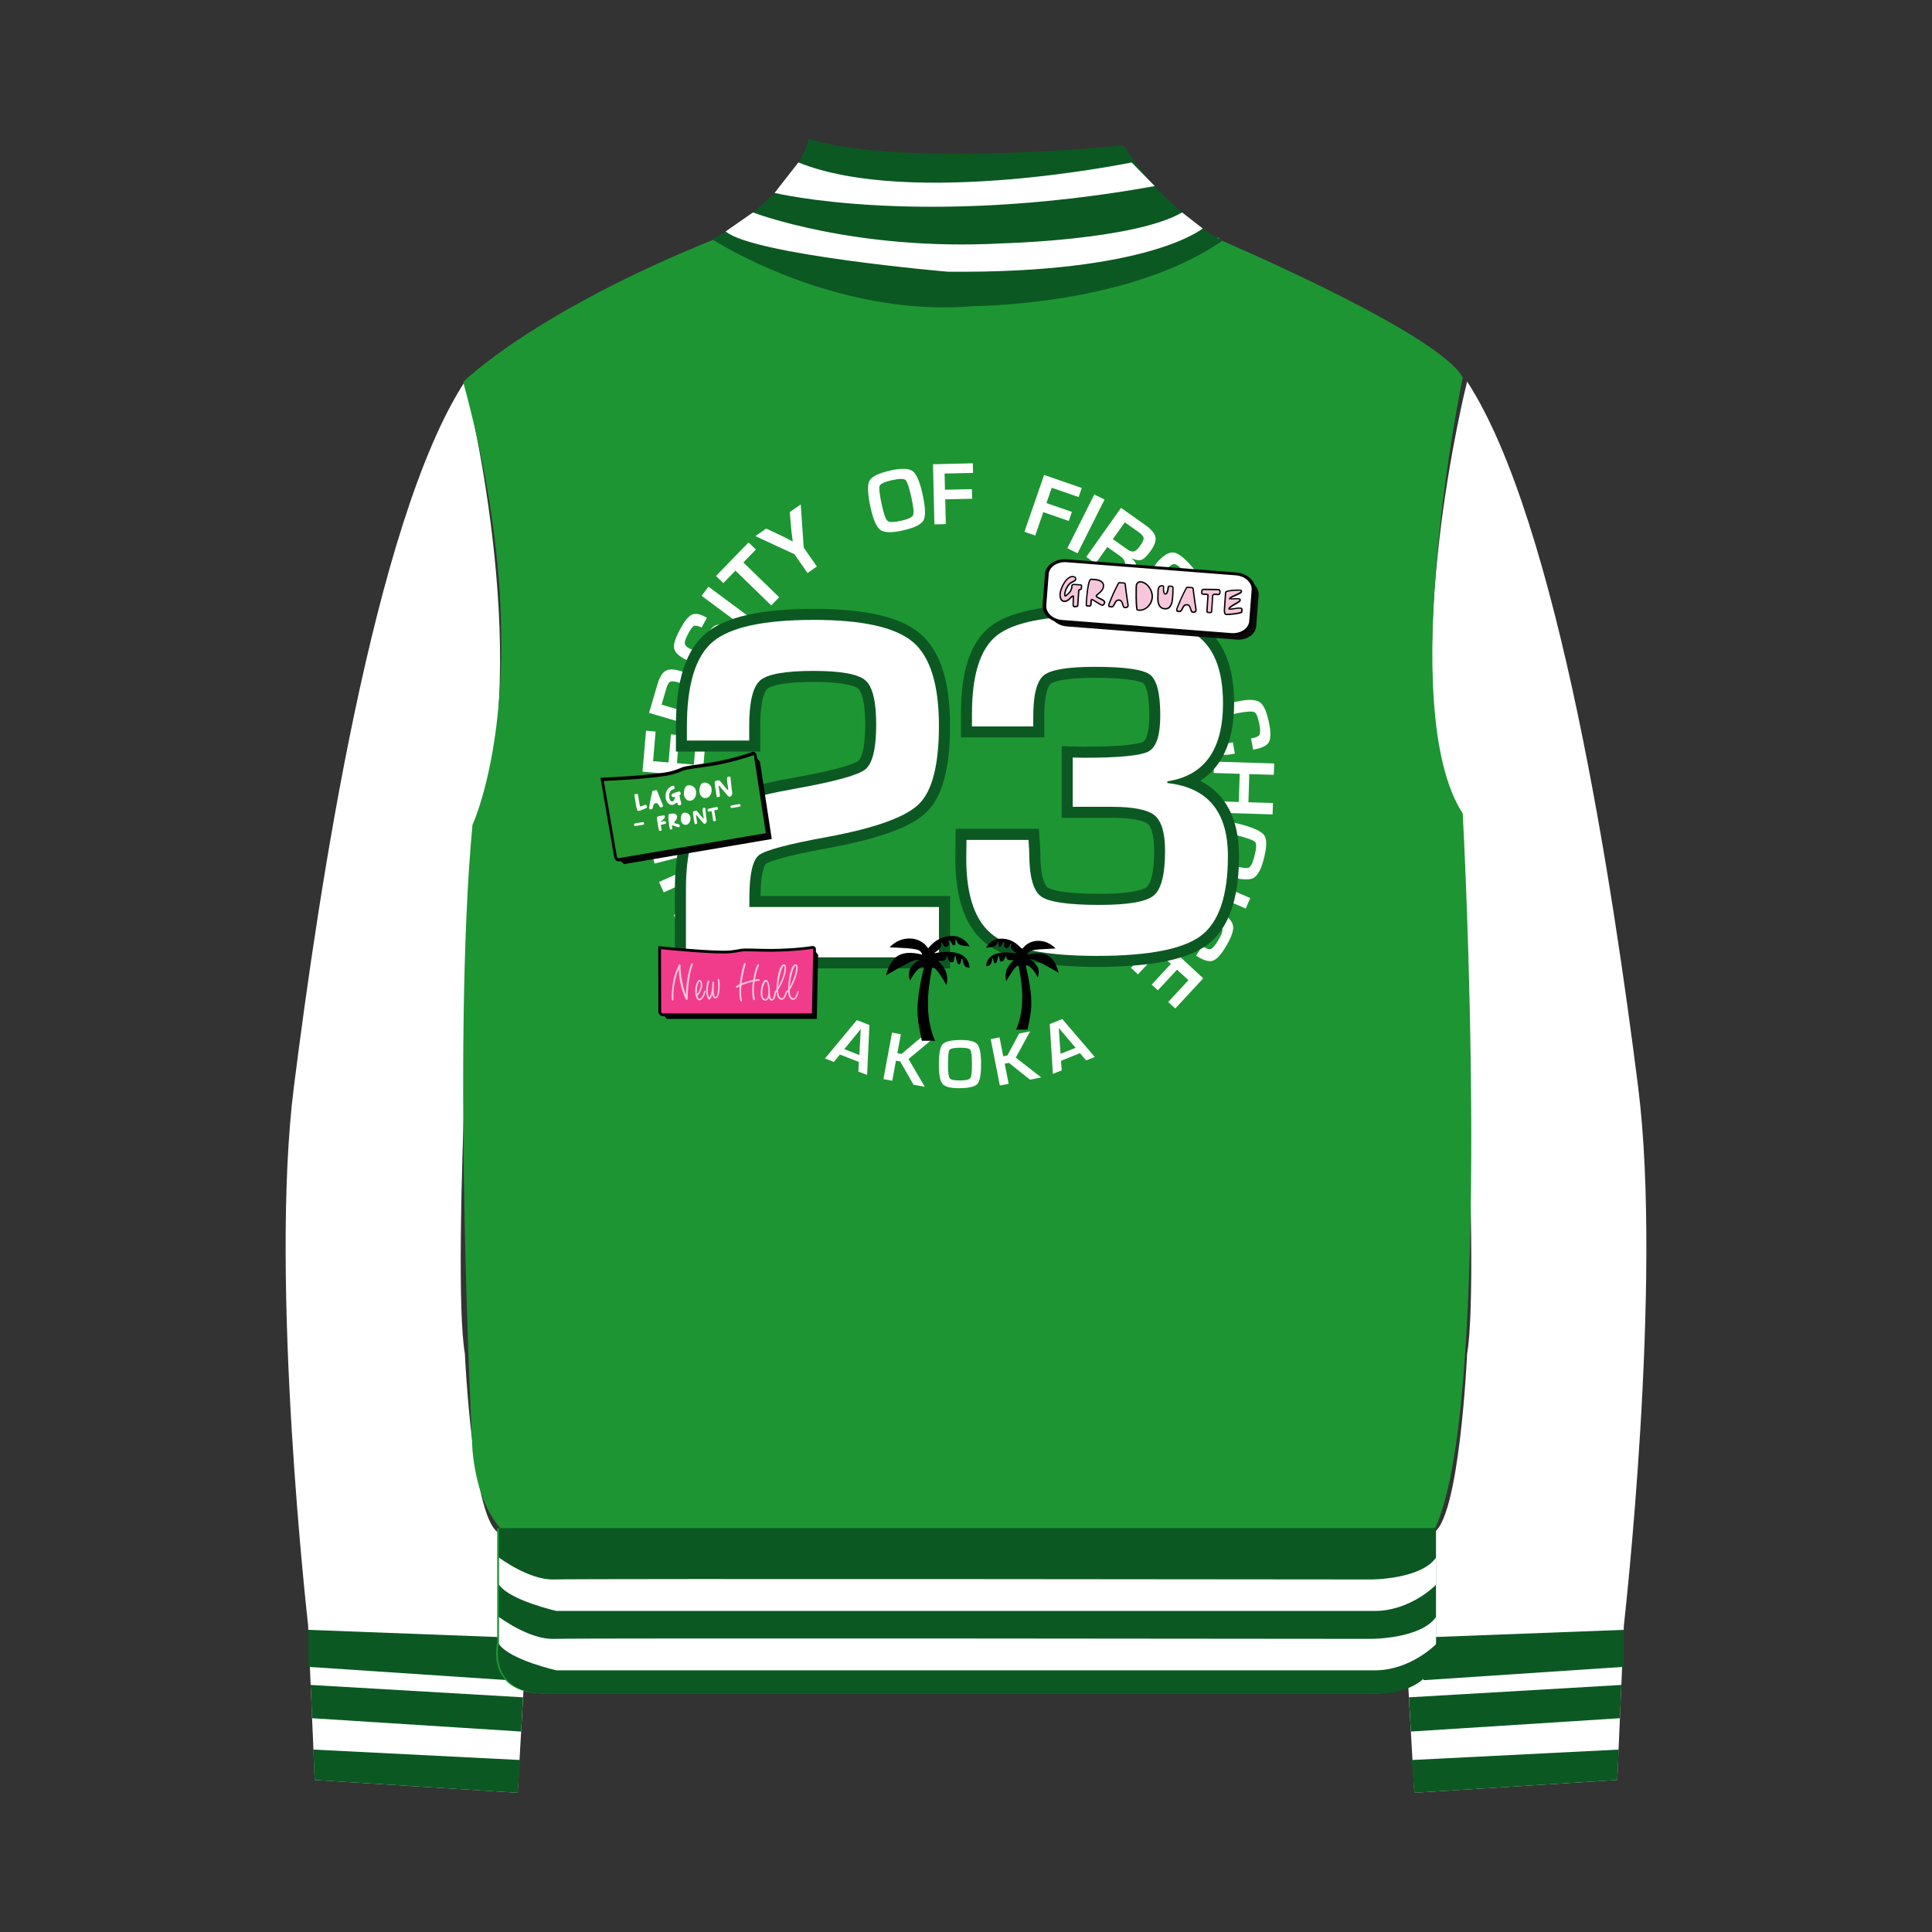 <?xml version="1.0" encoding="utf-8"?>
<!-- Generator: Adobe Illustrator 23.0.2, SVG Export Plug-In . SVG Version: 6.00 Build 0)  -->
<svg version="1.1" id="Layer_1" xmlns="http://www.w3.org/2000/svg" xmlns:xlink="http://www.w3.org/1999/xlink" x="0px" y="0px"
	 viewBox="0 0 488.45 488.45" style="enable-background:new 0 0 488.45 488.45;" xml:space="preserve">
<rect x="0" y="0" width="488.45" height="488.45" fill="#333333" stroke="none"/>
<style type="text/css">
	.st0{fill:#C6C6C6;}
	.st1{fill:#070707;}
	.st2{fill:#090909;}
	.st3{fill:none;stroke:#000000;stroke-width:3;stroke-miterlimit:10;}
	.st4{fill:#F5E586;}
	.st5{fill:#2582AC;}
	.st6{fill:#6B3C39;}
	.st7{fill:#823F32;}
	.st8{fill:#562B25;}
	.st9{fill:none;stroke:#070707;stroke-miterlimit:10;}
	.st10{clip-path:url(#SVGID_2_);}
	.st11{fill:none;stroke:#F5E586;stroke-width:5;stroke-miterlimit:10;}
	.st12{clip-path:url(#SVGID_4_);}
	.st13{fill:#191413;}
	.st14{fill:#B88B74;}
	.st15{fill:#F1A562;}
	.st16{fill:#FDFDFD;}
	.st17{fill:#EF331A;}
	.st18{fill:#D6271A;}
	.st19{fill:#FFFFFF;}
	.st20{fill:#6B0E0A;}
	.st21{fill:#F9F9F8;}
	.st22{fill:#FEFEFF;}
	.st23{fill:#1D9533;stroke:#FFFFFF;stroke-width:5;stroke-miterlimit:10;}
	.st24{fill:#EF331A;stroke:#B23B32;stroke-width:2;stroke-miterlimit:10;}
	.st25{fill:#4A0F7B;}
	.st26{fill:#C6160E;}
	.st27{clip-path:url(#SVGID_6_);}
	.st28{fill:none;stroke:#562B25;stroke-width:1.2;stroke-miterlimit:10;}
	.st29{clip-path:url(#SVGID_8_);}
	.st30{fill:#1D9533;}
	.st31{fill:#0C5822;}
	.st32{fill:#0B3615;}
	.st33{fill:#1D9533;stroke:#115F24;stroke-width:1.5;stroke-miterlimit:10;}
	.st34{fill:#134A1D;}
	.st35{clip-path:url(#SVGID_10_);}
	.st36{fill:#EEF4F5;}
	.st37{fill:#155D84;}
	.st38{fill:#1879AE;}
	.st39{fill:#114156;}
	.st40{fill:#121111;}
	.st41{fill:#33110D;}
	.st42{clip-path:url(#SVGID_12_);}
	.st43{fill:#A0522D;}
	.st44{fill:#F42121;}
	.st45{fill:#FAB00B;}
	.st46{fill:#F5DDDB;}
	.st47{fill:#F66831;}
	.st48{opacity:0.49;fill:url(#);}
	.st49{opacity:0.53;}
	.st50{clip-path:url(#SVGID_14_);}
	.st51{fill:#DDDDDD;}
	.st52{fill:#B2B2B2;}
	.st53{fill:#757575;}
	.st54{fill:#3F3F3F;}
	.st55{fill:#070706;}
	.st56{fill:#F6C7DB;}
	.st57{fill:#040404;}
	.st58{fill:#F13C8B;}
	.st59{fill:#0A0A09;}
	.st60{fill:#239830;}
	.st61{fill:#1F6DAF;}
	.st62{clip-path:url(#SVGID_16_);}
	.st63{fill:#A6DAE9;}
	.st64{fill:#144863;}
	.st65{clip-path:url(#SVGID_18_);}
	.st66{clip-path:url(#SVGID_20_);}
	.st67{clip-path:url(#SVGID_22_);}
	.st68{clip-path:url(#SVGID_24_);}
	.st69{clip-path:url(#SVGID_26_);}
	.st70{fill:#10441D;}
	.st71{fill:#2B9B2E;}
</style>
<g>
	<g>
		<g>
			<path class="st19" d="M117.53,96.46c0,0,17.66,69.56,3.24,111c0,0-6.85,113.89-3.24,134.79c0,0,1.95,43.25,8.91,45.41l2.15,27.75
				h4.44l-2.16,37.84l-51.3-3.24l-1.68-39.16c0,0-9.85-86.5-3.6-135.99S94.46,131.9,117.53,96.46z"/>
			<g>
				<polygon class="st31" points="77.93,412.06 128.58,413.98 128.58,424.79 77.93,421.42 				"/>
				<polygon class="st31" points="78.53,425.99 132.24,429.12 131.75,437.77 78.89,434.4 				"/>
				<polygon class="st31" points="79.19,442.33 131.58,444.97 130.86,453.26 79.56,450.02 				"/>
			</g>
		</g>
		<g>
			<path class="st19" d="M370.92,96.46c0,0-17.66,69.56-3.24,111c0,0,6.85,113.89,3.24,134.79c0,0-1.95,43.25-8.91,45.41
				l-2.15,27.75h-4.44l2.16,37.84l51.3-3.24l1.68-39.16c0,0,9.85-86.5,3.6-135.99C407.92,225.37,393.99,131.9,370.92,96.46z"/>
			<g>
				<polygon class="st31" points="410.51,412.06 359.87,413.98 359.87,424.79 410.51,421.42 				"/>
				<polygon class="st31" points="409.92,425.99 356.21,429.12 356.7,437.77 409.56,434.4 				"/>
				<polygon class="st31" points="409.26,442.33 356.87,444.97 357.59,453.26 408.88,450.02 				"/>
			</g>
		</g>
		<g>
			<g>
				<path class="st30" d="M362.6,386.91c15.36-31.79,7.21-181.24,7.21-181.24c-17.3-26.67,0-110.28,0-110.28
					c-5.94-10.56-53.55-31.38-61.54-34.82v-0.5H181.68C134.83,78.8,117.1,96.58,117.1,96.58c20.24,73.94,2.35,111.96,2.35,111.96
					c-5.29,56.22,0,158.1,0,158.1c0.91,9.66,3.66,15.81,7.02,19.7h-0.77v28.83c0,0-3.36,13.7,13.22,12.97H345.3
					c0,0,19.22,1.87,17.3-13.96V386.91z"/>
				<g>
					<path class="st31" d="M126.15,386.35v28.83c0,0-3.36,13.7,13.21,12.97h206.39c0,0,19.22,1.87,17.3-13.96v-27.85H126.15z"/>
					<path class="st19" d="M126.15,393.79c0,0,7.69,5.77,13.94,5.53c6.25-0.24,206.63,0,206.63,0s12.49,0,16.34-5.53v6.86
						c0,0-6.49,6.78-15.86,6.63H140.69c0,0-11.77-2.65-14.54-6.63V393.79z"/>
					<path class="st19" d="M126.15,408.81c0,0,7.69,5.77,13.94,5.53c6.25-0.24,206.63,0,206.63,0s12.49,0,16.34-5.53v6.86
						c0,0-6.49,6.78-15.86,6.63H140.69c0,0-11.77-2.65-14.54-6.63V408.81z"/>
				</g>
			</g>
			<g>
				<path class="st31" d="M204.5,35.19c0,0-2.94,13.43-24.43,25.32c0,0,30.7,19.95,66,16.88c0,0,39.14,0,62.93-16.5
					c0,0-14.58-7.67-24.94-24.17C284.05,36.72,229.31,42.48,204.5,35.19z"/>
				<path class="st19" d="M201.85,41.07l-6.02,7.7c0,0,36.81,8.93,96.12-1.72l-5.85-5.98C286.1,41.07,230.41,52.59,201.85,41.07z"/>
				<path class="st19" d="M190.36,53.71c0,0,25.65,9.87,63,7.82c0,0,33.45-0.81,45.5-7.82l5.21,4.05c0,0-13.62,11.45-64.53,10.93
					c0,0-48.98-4.23-56.08-10.17L190.36,53.71z"/>
			</g>
		</g>
	</g>
</g>
<g>
	<g>
		<g>
			<path class="st19" d="M217.15,268.49l-4.81-1.88l-1.53,1.87l-2.24-0.87l8.06-9.7l3.18,1.24l-0.59,12.62l-2.2-0.86L217.15,268.49z
				 M217.27,266.74l0.34-6.56l-4.16,5.07L217.27,266.74z"/>
			<path class="st19" d="M227.76,261.49l-0.89,4.79l1.05,0.19l4.8-4.07l2.78,0.51l-5.81,4.84l4.13,7.02l-2.86-0.53l-3.37-5.89
				l-1.07-0.2l-0.94,5.09l-2.23-0.41l2.18-11.77L227.76,261.49z"/>
			<path class="st19" d="M242.86,262.93c2.17-0.01,3.58,0.34,4.21,1.06c0.63,0.72,0.95,2.33,0.97,4.84
				c0.02,2.74-0.29,4.47-0.91,5.19c-0.62,0.72-2.14,1.08-4.56,1.1c-2.17,0.01-3.58-0.33-4.22-1.03c-0.64-0.7-0.97-2.25-0.98-4.65
				c-0.02-2.85,0.28-4.65,0.9-5.38C238.89,263.32,240.42,262.95,242.86,262.93z M242.7,264.88c-1.53,0.01-2.42,0.21-2.67,0.6
				c-0.25,0.39-0.37,1.75-0.36,4.07c0.01,1.72,0.17,2.75,0.47,3.1c0.3,0.35,1.19,0.52,2.66,0.51c1.41-0.01,2.25-0.21,2.53-0.61
				c0.28-0.4,0.41-1.59,0.4-3.59c-0.01-2.01-0.15-3.19-0.42-3.55C245.04,265.05,244.17,264.87,242.7,264.88z"/>
			<path class="st19" d="M252.7,262.27l0.94,4.78l1.05-0.21l2.97-5.55l2.77-0.54l-3.62,6.64l6.43,5.01l-2.86,0.56l-5.3-4.24
				l-1.07,0.21l1,5.08l-2.23,0.44l-2.31-11.74L252.7,262.27z"/>
			<path class="st19" d="M273.04,266.26l-4.79,1.93l0.17,2.41l-2.23,0.9l-0.79-12.59l3.16-1.28l8.22,9.59l-2.19,0.88L273.04,266.26z
				 M271.93,264.9l-4.25-5.01l0.45,6.54L271.93,264.9z"/>
		</g>
	</g>
	<g>
		<g>
			<path class="st19" d="M176.91,242.66l-1.76-2.29l8.02-6.16c1.68-1.29,3.04-1.82,4.07-1.59c1.04,0.23,2.32,1.34,3.85,3.33
				c1.61,2.1,2.42,3.68,2.41,4.72c-0.01,1.05-0.84,2.2-2.49,3.47l-8.15,6.26l-1.76-2.29l8.16-6.26c0.89-0.68,1.33-1.27,1.33-1.78
				c-0.01-0.5-0.46-1.34-1.36-2.52c-0.93-1.21-1.63-1.87-2.11-2c-0.48-0.12-1.19,0.18-2.13,0.9L176.91,242.66z"/>
			<path class="st19" d="M166.62,222.98l13.88-6.2l1.99,4.46l-5.85,7.37c-0.29,0.37-0.82,0.97-1.58,1.82l-0.8,0.89l-0.8,0.88
				l0.05,0.1l0.9-0.45l0.89-0.43l1.81-0.83l7.96-3.56l1.18,2.63l-13.88,6.2l-1.99-4.47l5.43-6.75c0.48-0.6,1.07-1.3,1.77-2.12
				l0.89-1.03l0.9-1.04l-0.04-0.09l-0.88,0.43l-0.88,0.43l-1.78,0.82l-7.99,3.57L166.62,222.98z"/>
			<path class="st19" d="M164.77,215.54l14.72-3.8l0.72,2.79l-14.72,3.8L164.77,215.54z"/>
			<path class="st19" d="M162.61,201.37l-0.32-3.03l15.64,3.27l0.47,4.41l-14.6,6.44l-0.32-2.98l8.26-3.75
				c0.79-0.35,2.12-0.89,3.99-1.62l-0.01-0.08l-1.06-0.18c-1.32-0.22-2.38-0.41-3.18-0.58L162.61,201.37z"/>
			<path class="st19" d="M165.11,192.43l3.91,0.34l0.61-7.1l2.12,0.18l-0.61,7.1l4.28,0.37l0.65-7.56l2.42,0.21l-0.9,10.43
				l-15.15-1.3l0.89-10.36l2.42,0.21L165.11,192.43z"/>
			<path class="st19" d="M178.69,184.52l-14.59-4.28l2.11-7.19c0.53-1.79,1.2-2.93,2.02-3.42c0.82-0.5,2.04-0.5,3.66-0.03
				c1.47,0.43,2.43,0.9,2.87,1.4c0.44,0.5,0.61,1.3,0.51,2.41l0.1,0.03c0.57-1.59,1.76-2.12,3.54-1.59l3.22,0.94l-0.81,2.77
				l-2.66-0.78c-1.5-0.44-2.47,0.08-2.91,1.56l-1.17,3.99l4.92,1.44L178.69,184.52z M172.26,179.62l1.17-3.97
				c0.28-0.95,0.29-1.63,0.05-2.04c-0.25-0.41-0.88-0.76-1.9-1.06c-1.04-0.31-1.75-0.37-2.13-0.19c-0.38,0.18-0.7,0.72-0.97,1.62
				l-1.22,4.17L172.26,179.62z"/>
			<path class="st19" d="M178.73,156.18l-1.34,2.48c-0.13-0.05-0.23-0.1-0.29-0.13c-0.78-0.35-1.35-0.43-1.69-0.26
				c-0.34,0.17-0.79,0.77-1.34,1.79c-0.65,1.2-0.96,2.05-0.94,2.54c0.02,0.49,0.39,0.93,1.1,1.31c0.84,0.45,1.43,0.58,1.76,0.37
				c0.33-0.21,1-1.13,2-2.77c1.19-1.93,2.16-3.07,2.94-3.41c0.77-0.34,1.88-0.12,3.33,0.66c1.78,0.96,2.74,1.92,2.89,2.89
				c0.15,0.97-0.41,2.62-1.67,4.96c-1.13,2.11-2.14,3.36-3.02,3.78c-0.88,0.42-2.1,0.2-3.66-0.64l-0.5-0.25l1.33-2.47l0.29,0.14
				c0.93,0.5,1.59,0.65,1.98,0.43c0.39-0.21,0.97-1.05,1.76-2.51c0.61-1.14,0.88-1.93,0.81-2.37c-0.07-0.44-0.55-0.9-1.42-1.37
				c-0.65-0.35-1.14-0.46-1.48-0.34c-0.34,0.12-0.75,0.57-1.22,1.34l-0.84,1.35c-1.27,2.05-2.29,3.25-3.07,3.58
				c-0.78,0.34-1.94,0.09-3.47-0.73c-1.56-0.84-2.41-1.76-2.55-2.75c-0.14-0.99,0.37-2.55,1.51-4.67c1.08-2.01,2.05-3.24,2.91-3.68
				c0.85-0.44,1.97-0.29,3.36,0.46L178.73,156.18z"/>
			<path class="st19" d="M179.11,148.32l12.21,9.06l-1.72,2.32l-12.21-9.06L179.11,148.32z"/>
			<path class="st19" d="M187.94,142.2l9.05,8.79l-2.01,2.07l-9.05-8.79l-3.06,3.15l-1.85-1.8l8.23-8.48l1.85,1.8L187.94,142.2z"/>
			<path class="st19" d="M202.44,127.53l0.76,10.93l3.32,4.76l-2.36,1.65l-3.32-4.76l-9.87-4.57l2.74-1.91l4.18,1.97
				c0.23,0.11,0.64,0.33,1.24,0.64l0.62,0.32l0.61,0.32l0.06-0.04l-0.09-0.69l-0.09-0.69c-0.09-0.61-0.15-1.07-0.17-1.39l-0.4-4.61
				L202.44,127.53z"/>
			<path class="st19" d="M225.23,118.93c2.7-0.6,4.53-0.53,5.51,0.19c0.97,0.72,1.8,2.64,2.49,5.75c0.75,3.4,0.83,5.63,0.25,6.69
				s-2.37,1.92-5.37,2.58c-2.7,0.6-4.54,0.54-5.52-0.16c-0.98-0.7-1.8-2.53-2.46-5.51c-0.78-3.54-0.88-5.85-0.31-6.92
				C220.39,120.47,222.2,119.6,225.23,118.93z M225.54,121.39c-1.89,0.42-2.94,0.91-3.16,1.46c-0.21,0.56,0,2.27,0.64,5.15
				c0.47,2.13,0.94,3.37,1.41,3.73c0.47,0.35,1.62,0.33,3.44-0.08c1.75-0.39,2.74-0.86,2.98-1.43c0.24-0.57,0.09-2.09-0.46-4.57
				c-0.55-2.49-1.04-3.92-1.47-4.3C228.5,120.98,227.37,120.99,225.54,121.39z"/>
			<path class="st19" d="M238.81,119.72l0.1,4.1l6.81-0.16l0.06,2.43l-6.81,0.16l0.15,6.25l-2.88,0.07l-0.36-15.2l10.07-0.24
				l0.06,2.43L238.81,119.72z"/>
			<path class="st19" d="M265.9,123.32l-1.34,3.87l6.44,2.23l-0.79,2.29l-6.44-2.23l-2.04,5.91l-2.73-0.94l4.97-14.37l9.52,3.29
				l-0.79,2.29L265.9,123.32z"/>
			<path class="st19" d="M279.25,126.3l-6.82,13.59l-2.58-1.29l6.82-13.59L279.25,126.3z"/>
			<path class="st19" d="M274.63,140.8l8.79-12.4l6.12,4.33c1.52,1.08,2.38,2.08,2.58,3.02c0.2,0.94-0.19,2.09-1.17,3.47
				c-0.89,1.25-1.64,2.01-2.25,2.27c-0.61,0.26-1.43,0.16-2.44-0.3l-0.06,0.08c1.32,1.06,1.43,2.35,0.36,3.87l-1.94,2.74l-2.35-1.67
				l1.6-2.26c0.91-1.28,0.73-2.36-0.53-3.26l-3.39-2.4l-2.96,4.18L274.63,140.8z M281.35,136.31l3.38,2.4
				c0.81,0.57,1.44,0.81,1.91,0.7c0.47-0.1,1.01-0.58,1.62-1.45c0.63-0.88,0.92-1.54,0.87-1.95c-0.04-0.42-0.45-0.9-1.22-1.45
				l-3.54-2.51L281.35,136.31z"/>
			<path class="st19" d="M301.44,150.03l-1.92-2.07c0.09-0.11,0.16-0.18,0.21-0.23c0.58-0.63,0.85-1.13,0.79-1.51
				c-0.05-0.38-0.47-0.99-1.26-1.84c-0.93-1-1.63-1.57-2.1-1.71c-0.47-0.14-1,0.07-1.6,0.62c-0.7,0.65-1.01,1.17-0.92,1.55
				c0.09,0.38,0.75,1.31,1.98,2.79c1.45,1.75,2.21,3.04,2.28,3.88c0.07,0.84-0.5,1.82-1.7,2.93c-1.48,1.37-2.7,1.97-3.67,1.8
				c-0.96-0.17-2.35-1.23-4.16-3.18c-1.63-1.75-2.49-3.11-2.6-4.08c-0.11-0.97,0.49-2.05,1.78-3.25l0.4-0.39l1.91,2.06l-0.23,0.23
				c-0.78,0.72-1.13,1.3-1.05,1.73c0.08,0.43,0.68,1.26,1.81,2.47c0.88,0.95,1.54,1.46,1.98,1.53c0.44,0.07,1.03-0.23,1.76-0.9
				c0.54-0.5,0.8-0.93,0.8-1.29s-0.3-0.89-0.87-1.59l-1.01-1.24c-1.53-1.86-2.33-3.21-2.4-4.06c-0.07-0.85,0.54-1.86,1.81-3.04
				c1.3-1.21,2.44-1.72,3.42-1.53c0.98,0.19,2.29,1.17,3.93,2.94c1.55,1.68,2.4,2.99,2.55,3.94c0.14,0.95-0.36,1.96-1.52,3.03
				L301.44,150.03z"/>
			<path class="st19" d="M308.44,157.25l-10.7,6.69l-1.53-2.45l10.7-6.69l-2.33-3.72l2.19-1.37l6.26,10.02l-2.19,1.37L308.44,157.25
				z"/>
			<path class="st19" d="M311.68,187.67l0.53,2.85l-0.51,0.1c-2.08,0.39-3.5,0.26-4.25-0.39c-0.75-0.65-1.37-2.27-1.85-4.87
				c-0.55-2.95-0.4-4.85,0.43-5.71c0.84-0.86,3.35-1.68,7.54-2.45c2.47-0.46,4.18-0.3,5.12,0.48c0.95,0.78,1.69,2.63,2.24,5.55
				c0.4,2.13,0.34,3.61-0.16,4.45c-0.51,0.83-1.71,1.43-3.61,1.78l-0.34,0.07l-0.53-2.85l0.38-0.07c0.98-0.18,1.57-0.48,1.78-0.9
				c0.2-0.42,0.19-1.29-0.06-2.6c-0.33-1.76-0.74-2.78-1.24-3.05c-0.5-0.27-1.81-0.21-3.93,0.18c-2.86,0.53-4.53,1.01-4.99,1.42
				c-0.47,0.42-0.54,1.49-0.22,3.23c0.26,1.41,0.58,2.3,0.95,2.66c0.37,0.37,1.05,0.46,2.04,0.27L311.68,187.67z"/>
			<path class="st19" d="M321.74,205.9l-15.2-0.47l0.09-2.88l6.57,0.2l0.22-7.12l-6.57-0.2l0.09-2.88l15.2,0.47l-0.09,2.88
				l-6.2-0.19l-0.22,7.12l6.2,0.19L321.74,205.9z"/>
			<path class="st19" d="M319.51,217.18c-0.69,2.67-1.58,4.28-2.67,4.82c-1.09,0.54-3.17,0.41-6.26-0.39
				c-3.37-0.87-5.4-1.81-6.07-2.81c-0.68-1-0.63-2.98,0.14-5.95c0.69-2.67,1.57-4.29,2.64-4.85c1.07-0.56,3.08-0.46,6.02,0.3
				c3.51,0.91,5.61,1.86,6.31,2.86C320.33,212.18,320.29,214.18,319.51,217.18z M317.18,216.35c0.49-1.88,0.53-3.03,0.13-3.48
				c-0.4-0.44-2.03-1.03-4.88-1.77c-2.11-0.55-3.43-0.69-3.96-0.43c-0.53,0.26-1.03,1.29-1.49,3.11c-0.45,1.73-0.47,2.83-0.08,3.3
				c0.4,0.47,1.82,1.02,4.28,1.66c2.47,0.64,3.97,0.85,4.5,0.64C316.21,219.17,316.71,218.16,317.18,216.35z"/>
			<path class="st19" d="M314.95,229.7l-13.96-6.01l1.14-2.65l13.96,6.01L314.95,229.7z"/>
			<path class="st19" d="M299.84,236.79l-1.52,2.46l-0.45-0.28c-1.8-1.11-2.76-2.16-2.88-3.14c-0.12-0.98,0.51-2.6,1.9-4.85
				c1.58-2.55,2.97-3.86,4.16-3.93c1.2-0.07,3.61,1.01,7.23,3.26c2.13,1.32,3.29,2.59,3.47,3.8c0.18,1.21-0.51,3.08-2.08,5.62
				c-1.14,1.84-2.18,2.9-3.11,3.18c-0.94,0.28-2.22-0.09-3.87-1.11l-0.3-0.17l1.52-2.46l0.33,0.2c0.85,0.52,1.49,0.7,1.92,0.53
				c0.43-0.17,1-0.83,1.71-1.96c0.94-1.52,1.32-2.55,1.14-3.09c-0.18-0.54-1.19-1.37-3.03-2.51c-2.48-1.53-4.02-2.3-4.65-2.31
				c-0.62-0.01-1.4,0.74-2.33,2.24c-0.75,1.22-1.12,2.09-1.09,2.61c0.03,0.52,0.47,1.04,1.33,1.58L299.84,236.79z"/>
			<path class="st19" d="M300.46,247.81l-2.88-2.66l-4.85,5.23l-1.56-1.45l4.85-5.23l-3.15-2.92l-5.16,5.56l-1.78-1.65l7.12-7.68
				l11.15,10.33l-7.07,7.63l-1.78-1.65L300.46,247.81z"/>
		</g>
	</g>
	<g>
		<path class="st31" d="M240.18,244.83h-69.55V224.8c0-9.83,1.87-16.33,5.71-19.85c3.63-3.33,11.56-6.05,24.24-8.31
			c13.22-2.36,15.93-3.89,16.45-4.3c0.29-0.23,1.71-1.74,1.71-9.2c0-6.97-1.36-8.68-1.78-9.04c-0.46-0.39-2.65-1.69-11.3-1.69
			c-8.94,0-11.17,1.31-11.64,1.72c-0.43,0.36-1.81,2.13-1.81,9.5v6.38h-21.32v-6.32c0-11.59,2.47-19.31,7.57-23.58
			c4.94-4.15,13.86-6.17,27.27-6.17c13.12,0,21.91,2.04,26.87,6.24c5.11,4.32,7.59,11.95,7.59,23.33c0,10.71-1.91,17.81-5.84,21.72
			c-3.79,3.77-11.83,6.74-24.58,9.1c-13.54,2.47-15.83,3.83-16.15,4.07c-0.01,0.01-1.29,1.16-1.34,8.13h47.92V244.83z M176.2,239.25
			h58.4v-7.13h-47.92v-5.08c0-7.11,1.08-11.13,3.49-13.01c1.46-1.14,4.81-2.65,18.57-5.17c14.25-2.64,19.65-5.57,21.66-7.57
			c1.92-1.9,4.2-6.53,4.2-17.77c0-9.51-1.89-15.92-5.61-19.07c-3.86-3.26-11.7-4.92-23.28-4.92c-14.79,0-21.04,2.65-23.69,4.86
			c-3.7,3.11-5.58,9.6-5.58,19.31v0.75h10.17v-0.81c0-7.18,1.2-11.54,3.76-13.74c2.44-2.09,7.29-3.06,15.26-3.06
			c7.76,0,12.5,0.96,14.92,3.02c2.55,2.18,3.74,6.4,3.74,13.28c0,7.18-1.21,11.48-3.81,13.55c-1.54,1.23-5.09,2.96-18.95,5.43
			c-14.25,2.55-19.53,5.18-21.45,6.94c-1.78,1.63-3.9,5.68-3.9,15.74V239.25z"/>
		<path class="st31" d="M277.34,244.45c-13.55,0-22.64-1.86-27.79-5.7c-5.33-3.97-8.03-11.27-8.03-21.7l0.1-7.5h21.04l0.17,2.6
			c0.17,2.55,0.19,3.23,0.19,3.53c0,6.98,1.51,8.44,1.81,8.67c0.52,0.38,2.99,1.63,13.13,1.63c9.14,0,11.47-1.32,11.97-1.73
			c0.44-0.36,1.86-2.07,1.86-9.12c0-4.97-1.13-6.44-1.62-6.84c-0.56-0.46-2.57-1.53-9.17-1.53h-12.58v-18.1l5.55,0.13
			c11.85,0,14.55-0.97,15.09-1.27c0.15-0.08,1.5-0.98,1.5-6.67c0-6.77-1.35-7.97-1.51-8.08c-0.32-0.23-2.4-1.4-12.26-1.4
			c-8.58,0-10.7,1.17-11.15,1.52c-0.27,0.22-1.62,1.64-1.62,8.27v5.27h-21.07v-5.95c0-10.87,2.39-18.06,7.31-21.99
			c4.73-3.77,13.39-5.6,26.47-5.6c13.09,0,21.96,1.7,27.11,5.19c5.42,3.68,8.17,10.31,8.17,19.73c0,10.77-3.82,16.56-8.55,19.61
			c6.44,3.25,9.79,9.69,9.79,19.01c0,10.83-2.64,18.33-7.86,22.3C300.33,242.59,291.16,244.45,277.34,244.45z M247.11,215.13
			l-0.03,1.96c0,8.54,1.95,14.33,5.79,17.19c4.09,3.05,12.32,4.59,24.46,4.59c15.41,0,21.92-2.49,24.66-4.57
			c3.75-2.86,5.66-8.87,5.66-17.87c0-9.76-4.08-14.74-12.83-15.7l-2.48-0.27v-5.32l2.36-0.36c5.03-0.77,11.71-3.38,11.71-16.96
			c0-7.45-1.92-12.54-5.72-15.11c-4.14-2.81-12.2-4.23-23.97-4.23c-14.46,0-20.49,2.38-23,4.38c-3.46,2.76-5.21,8.69-5.21,17.63
			v0.37h9.92c0.04-6.4,1.22-10.31,3.71-12.31c2.37-1.9,6.89-2.75,14.64-2.75c10.81,0,14,1.34,15.58,2.5
			c2.57,1.9,3.76,5.9,3.76,12.56c0,6.16-1.44,9.94-4.39,11.56c-1.66,0.91-5.17,1.95-17.74,1.95l0,6.82h7
			c6.35,0,10.39,0.89,12.71,2.8c2.46,2.03,3.65,5.67,3.65,11.14c0,6.99-1.24,11.26-3.91,13.44c-2.49,2.04-7.41,2.98-15.49,2.98
			c-11.31,0-14.72-1.45-16.44-2.71c-2.78-2.05-4.08-6.23-4.08-13.15c0-0.06,0-0.21-0.02-0.56H247.11z"/>
		<path class="st19" d="M237.39,229.33v12.71h-63.97V224.8c0-8.93,1.6-14.86,4.8-17.79c3.2-2.93,10.82-5.48,22.84-7.62
			c9.96-1.78,15.86-3.4,17.7-4.87c1.84-1.47,2.76-5.26,2.76-11.38c0-5.87-0.92-9.59-2.76-11.16c-1.84-1.57-6.21-2.36-13.11-2.36
			c-7.11,0-11.59,0.8-13.45,2.39c-1.86,1.59-2.79,5.47-2.79,11.62v3.59h-15.75v-3.53c0-10.62,2.19-17.77,6.57-21.45
			c4.38-3.68,12.87-5.52,25.48-5.52c12.31,0,20.67,1.86,25.07,5.58c4.4,3.72,6.6,10.79,6.6,21.2c0,9.84-1.67,16.42-5.02,19.74
			c-3.35,3.33-11.06,6.11-23.12,8.34c-9.96,1.82-15.75,3.36-17.36,4.62c-1.61,1.26-2.42,4.87-2.42,10.82v2.29H237.39z"/>
		<path class="st19" d="M271.21,203.98v-12.46l2.73,0.06c9.01,0,14.49-0.54,16.46-1.61c1.96-1.07,2.94-4.11,2.94-9.11
			c0-5.58-0.88-9.02-2.63-10.32c-1.76-1.3-6.4-1.95-13.92-1.95c-6.82,0-11.12,0.71-12.89,2.14c-1.78,1.43-2.67,4.91-2.67,10.45v2.48
			h-15.5v-3.16c0-9.88,2.09-16.48,6.26-19.81c4.17-3.33,12.42-4.99,24.73-4.99c12.4,0,20.91,1.57,25.54,4.71
			c4.63,3.14,6.94,8.95,6.94,17.42c0,11.7-4.69,18.27-14.07,19.71v0.43c10.21,1.12,15.31,7.27,15.31,18.47
			c0,9.96-2.25,16.65-6.76,20.09c-4.5,3.43-13.29,5.14-26.35,5.14c-12.81,0-21.52-1.71-26.13-5.14c-4.61-3.43-6.91-9.92-6.91-19.47
			l0.06-4.71h15.68c0.12,1.86,0.19,2.98,0.19,3.35c0,5.83,0.98,9.46,2.94,10.91c1.96,1.45,6.89,2.17,14.78,2.17
			c7.23,0,11.81-0.78,13.73-2.36c1.92-1.57,2.88-5.33,2.88-11.28c0-4.55-0.88-7.54-2.63-8.99c-1.76-1.45-5.4-2.17-10.94-2.17h-7
			H271.21z"/>
	</g>
	<g>
		<path class="st57" d="M190.05,190.2l-10.1,5.35c-0.11,0.02-0.21,0.03-0.32,0.05c-7.13,0.98-4.02,0.68-7.78,1.79
			c-3.75,1.11-17.45,1.72-17.45,1.72l1.58,9.14l-0.36,0.19l-0.04,7.95l2.17,2.08l37.37-6.35l-2.99-19.57L190.05,190.2z"/>
		<g>
			<path class="st60" d="M152.24,197.04c0,0,14.03-0.57,17.87-1.72c3.84-1.15,0.66-0.85,7.96-1.85c6.02-0.82,10.81-2.44,12.3-2.98
				c0.25-0.09,0.53,0.12,0.58,0.45l3.08,20.05l-37.49,6.37c-0.42,0.07-0.83-0.29-0.92-0.8L152.24,197.04z"/>
			<path class="st57" d="M194.43,211.36l-37.83,6.43c-0.61,0.1-1.21-0.42-1.34-1.16l-3.45-20l0.39-0.02
				c0.14-0.01,14.04-0.58,17.8-1.71c1.26-0.38,1.75-0.59,2.11-0.75c0.77-0.34,0.98-0.43,5.89-1.1c6.05-0.83,10.9-2.48,12.24-2.96
				c0.22-0.08,0.46-0.04,0.66,0.12c0.2,0.16,0.34,0.41,0.39,0.69L194.43,211.36z M152.67,197.45l3.29,19.06
				c0.05,0.28,0.27,0.47,0.5,0.44l37.15-6.31l-3.01-19.64c-0.01-0.04-0.03-0.06-0.04-0.07c-0.01-0.01-0.04-0.02-0.07-0.01
				c-1.35,0.49-6.25,2.16-12.36,2.99c-4.83,0.66-5.02,0.74-5.74,1.06c-0.37,0.17-0.89,0.39-2.18,0.78
				C166.7,196.78,155.01,197.34,152.67,197.45z"/>
		</g>
	</g>
	<g>
		<g>
			<g>
				<path d="M236.13,241.01c1.07-0.85,2.23-1.37,1.7-2.84c0.79,0.29,0.61,1.5,1.61,1.14c0.91-0.33,0.08-1.2,0.5-1.69
					c0.3,0.02,0.28,0.32,0.44,0.46c0.34,0.29,0.29,1.11,0.91,0.91c0.47-0.15,0.13-0.8,0.24-1.21c0.02-0.06,0.07-0.11,0.2-0.3
					c0.45,2,2.1,1.49,3.43,1.83c-0.76-1.42-2.34-2.56-3.97-2.66c-2.71-0.17-4.85,1.01-6.53,3.11c-2.1-3.23-6.87-3.33-9.76-0.26
					c7.16,0.31,7.76,0.45,8.27,1.85c-5.22-1.29-7.83,0.17-9.17,5.22c1.39-0.78,2.69-1.57,4.04-2.25c1.36-0.68,2.61-1.69,4.37-1.67
					c-2.37,1.46-3.04,3-2.35,5.28c0.36-0.59,0.67-1.17,1.05-1.72c0.42-0.61,0.93-1.17,1.57-1.57c0.23-0.15,0.5-0.28,0.74-0.16
					c0.32,0.16,0.09,0.47,0.04,0.7c-0.15,0.76-0.38,1.51-0.53,2.27c-0.68,3.44-1.24,6.88-0.83,10.43c0.2,1.76,0.63,3.46,0.96,5.24
					h3.38c-0.11-0.14-0.2-0.32-0.29-0.54c-2.24-5.82-1.69-11.71-0.56-17.62c0.09-0.49,0.39-0.54,0.7-0.22
					c0.44,0.45,0.87,0.93,1.23,1.45c0.61,0.89,1.16,1.83,1.77,2.81c0.6-2.47-0.26-4.37-2.19-6.09c1.17,0.01,2.24,0.22,2.17-1.34
					c0.28,0.46,0.48,0.82,0.62,1.19c0.16,0.43,0.53,0.56,0.88,0.54c0.37-0.01,0.33-0.43,0.4-0.7c0.08-0.31,0.18-0.61,0.34-1.12
					c0.2,0.76,0.36,1.33,0.5,1.9c0.06,0.25,0.2,0.38,0.45,0.41c0.32,0.03,0.32-0.26,0.41-0.44c0.16-0.32-0.01-0.77,0.45-1.04
					c0.18,1.12,0.25,2.33,1.81,2.34C244.88,241.3,241.73,239.95,236.13,241.01z"/>
			</g>
			<g>
				<path d="M257.14,241.11c-0.93-0.74-1.94-1.19-1.48-2.47c-0.68,0.26-0.53,1.31-1.4,0.99c-0.79-0.29-0.07-1.05-0.44-1.47
					c-0.26,0.01-0.24,0.28-0.38,0.4c-0.29,0.25-0.25,0.96-0.79,0.79c-0.41-0.13-0.11-0.69-0.21-1.05c-0.01-0.05-0.06-0.09-0.18-0.26
					c-0.39,1.74-1.83,1.29-2.98,1.59c0.66-1.24,2.03-2.22,3.45-2.31c2.36-0.15,4.21,0.88,5.67,2.7c1.82-2.8,5.97-2.89,8.47-0.22
					c-6.22,0.27-6.74,0.39-7.18,1.6c4.53-1.12,6.8,0.15,7.97,4.54c-1.21-0.68-2.33-1.36-3.51-1.96c-1.18-0.59-2.27-1.47-3.8-1.45
					c2.06,1.27,2.64,2.61,2.04,4.58c-0.31-0.51-0.58-1.02-0.91-1.49c-0.37-0.53-0.81-1.01-1.36-1.37c-0.2-0.13-0.44-0.24-0.64-0.14
					c-0.28,0.14-0.08,0.41-0.04,0.6c0.13,0.66,0.33,1.31,0.46,1.98c0.59,2.99,1.07,5.98,0.72,9.06c-0.17,1.53-0.54,3.01-0.83,4.55
					h-2.93c0.09-0.12,0.18-0.28,0.25-0.47c1.94-5.05,1.47-10.17,0.49-15.3c-0.08-0.42-0.34-0.46-0.61-0.19
					c-0.38,0.39-0.76,0.81-1.06,1.26c-0.53,0.78-1,1.59-1.54,2.44c-0.52-2.15,0.23-3.79,1.9-5.29c-1.02,0.01-1.95,0.19-1.89-1.16
					c-0.24,0.4-0.41,0.71-0.54,1.03c-0.14,0.37-0.46,0.49-0.77,0.47c-0.32-0.01-0.28-0.37-0.35-0.61c-0.07-0.27-0.16-0.53-0.29-0.97
					c-0.17,0.66-0.31,1.16-0.43,1.65c-0.05,0.22-0.17,0.33-0.39,0.35c-0.28,0.02-0.28-0.22-0.36-0.38c-0.14-0.28,0.01-0.67-0.39-0.9
					c-0.15,0.97-0.22,2.03-1.57,2.03C249.54,241.36,252.28,240.19,257.14,241.11z"/>
			</g>
		</g>
	</g>
	<g>
		<g>
			<path class="st57" d="M205.18,239.25l-10.85,2.93c-0.11,0-0.21,0-0.32-0.01c-7.19-0.19-4.08,0-7.97,0.38
				c-3.89,0.38-17.49-1-17.49-1l0.02,7.58l-0.39,0.1l-1.37,6.4l1.79,1.97h37.91l0.33-16.19L205.18,239.25z"/>
			<g>
				<path class="st58" d="M166.76,239.58c0,0,13.93,1.46,17.9,1.06c3.98-0.4,0.8-0.6,8.16-0.4c6.07,0.16,11.06-0.48,12.62-0.72
					c0.27-0.04,0.5,0.17,0.5,0.44l-0.33,16.59h-38.03c-0.43,0-0.77-0.34-0.77-0.77L166.76,239.58z"/>
				<path class="st57" d="M205.96,256.91h-38.38c-0.62,0-1.12-0.5-1.12-1.12l-0.05-16.6l0.39,0.04c0.14,0.01,13.94,1.45,17.83,1.06
					c1.3-0.13,1.83-0.24,2.21-0.32c0.82-0.17,1.04-0.22,5.99-0.08c6.1,0.16,11.16-0.5,12.56-0.71c0.23-0.03,0.46,0.03,0.63,0.19
					c0.17,0.15,0.27,0.37,0.27,0.61L205.96,256.91z M167.11,239.97l0.05,15.82c0,0.23,0.19,0.42,0.42,0.42h37.69l0.32-16.25
					c0-0.03-0.02-0.05-0.03-0.07c-0.01-0.01-0.03-0.02-0.07-0.02c-1.42,0.21-6.52,0.89-12.68,0.72c-4.87-0.13-5.08-0.09-5.83,0.07
					c-0.4,0.08-0.94,0.19-2.28,0.33C181.06,241.35,169.44,240.21,167.11,239.97z"/>
			</g>
		</g>
		<g>
			<path class="st56" d="M175.12,243.6c-0.05-0.04-0.1-0.05-0.15-0.05c-0.1,0-0.17,0.05-0.22,0.16c-0.24,0.59-0.45,1.23-0.61,1.92
				c-0.17,0.69-0.3,1.38-0.41,2.07c-0.11,0.7-0.18,1.38-0.23,2.04c-0.05,0.66-0.07,1.27-0.07,1.83c-0.21-0.52-0.39-1.1-0.56-1.73
				c-0.17-0.63-0.31-1.27-0.44-1.92c-0.13-0.65-0.22-1.28-0.29-1.91c-0.07-0.63-0.1-1.21-0.1-1.74c0-0.04,0-0.09,0-0.12
				c0-0.04,0-0.08-0.01-0.12c-0.01-0.07-0.04-0.13-0.08-0.16c-0.04-0.04-0.09-0.05-0.13-0.05c-0.09,0-0.16,0.05-0.22,0.16
				c-0.66,1.31-1.13,2.66-1.39,4.05c-0.26,1.39-0.4,2.77-0.4,4.13c0,0.11,0,0.21,0.01,0.3c0,0.09,0.01,0.18,0.02,0.25
				c0.02,0.15,0.09,0.23,0.23,0.23c0.13,0,0.2-0.08,0.2-0.23c0-0.12,0-0.22-0.01-0.32c0-0.1-0.01-0.2-0.01-0.3
				c0-1.23,0.11-2.45,0.34-3.65c0.22-1.21,0.56-2.36,1.01-3.45c0,0.56,0.04,1.18,0.13,1.87c0.09,0.69,0.22,1.39,0.38,2.1
				c0.17,0.71,0.36,1.39,0.59,2.05c0.22,0.66,0.47,1.23,0.74,1.72c0.04,0.07,0.09,0.11,0.17,0.11c0.13,0,0.2-0.06,0.22-0.17
				c0.02-0.11,0.03-0.21,0.03-0.3c0-0.49,0.02-1.11,0.07-1.85c0.05-0.74,0.13-1.51,0.24-2.32c0.11-0.81,0.24-1.6,0.41-2.39
				c0.17-0.79,0.37-1.46,0.6-2.04C175.2,243.69,175.17,243.64,175.12,243.6z"/>
			<path class="st56" d="M178.25,250.43c-0.04,0-0.09,0.02-0.13,0.06c-0.04,0.04-0.07,0.12-0.1,0.24c-0.08,0.22-0.16,0.44-0.25,0.65
				c-0.09,0.21-0.18,0.4-0.28,0.57c-0.1,0.17-0.2,0.3-0.31,0.4c-0.11,0.1-0.22,0.15-0.32,0.15c-0.07,0-0.14-0.02-0.2-0.07
				c-0.06-0.05-0.11-0.11-0.15-0.19c-0.04-0.08-0.08-0.15-0.11-0.24c-0.03-0.08-0.06-0.15-0.07-0.22c0.15-0.15,0.3-0.34,0.45-0.55
				s0.28-0.45,0.39-0.7c0.11-0.25,0.2-0.51,0.28-0.77c0.07-0.26,0.11-0.52,0.11-0.77c0-0.07-0.01-0.18-0.03-0.32
				c-0.02-0.14-0.05-0.28-0.1-0.42c-0.05-0.14-0.12-0.26-0.21-0.36c-0.09-0.1-0.21-0.15-0.35-0.15c-0.19,0-0.35,0.1-0.49,0.3
				c-0.14,0.2-0.26,0.44-0.35,0.74c-0.09,0.3-0.16,0.62-0.21,0.96c-0.04,0.35-0.07,0.66-0.07,0.95c0,0.17,0.02,0.38,0.05,0.63
				c0.04,0.25,0.1,0.5,0.19,0.73c0.09,0.24,0.2,0.44,0.34,0.61c0.14,0.17,0.31,0.25,0.52,0.25c0.17,0,0.33-0.06,0.48-0.19
				c0.15-0.13,0.3-0.29,0.43-0.49c0.13-0.2,0.26-0.44,0.37-0.7c0.11-0.26,0.21-0.54,0.3-0.81c0-0.11-0.02-0.18-0.06-0.22
				C178.35,250.45,178.31,250.43,178.25,250.43z M176.18,251.02c-0.01-0.1-0.01-0.21-0.01-0.33c0-0.22,0.02-0.48,0.06-0.78
				c0.04-0.3,0.09-0.57,0.16-0.83c0.07-0.26,0.14-0.48,0.23-0.67c0.09-0.18,0.17-0.28,0.26-0.28c0.05,0,0.1,0.03,0.13,0.1
				c0.04,0.07,0.07,0.15,0.09,0.24c0.02,0.09,0.04,0.19,0.05,0.29c0.01,0.1,0.01,0.18,0.01,0.26c0,0.19-0.02,0.39-0.07,0.59
				c-0.05,0.21-0.12,0.41-0.21,0.61c-0.09,0.2-0.19,0.4-0.3,0.59c-0.11,0.19-0.23,0.35-0.36,0.5
				C176.2,251.22,176.19,251.13,176.18,251.02z"/>
			<path class="st56" d="M181.93,248.2c-0.02-0.2-0.05-0.37-0.09-0.52c-0.04-0.14-0.1-0.21-0.18-0.21c-0.05,0-0.1,0.02-0.14,0.06
				s-0.06,0.08-0.06,0.13c0,0.06,0.01,0.16,0.02,0.29c0.01,0.13,0.03,0.28,0.04,0.44c0.01,0.16,0.02,0.33,0.03,0.51
				c0.01,0.18,0.01,0.35,0.01,0.5c0,0.1-0.01,0.29-0.02,0.57c-0.01,0.28-0.04,0.58-0.09,0.89c-0.05,0.31-0.11,0.58-0.2,0.82
				c-0.09,0.24-0.21,0.36-0.36,0.36c-0.1,0-0.18-0.06-0.24-0.2c-0.06-0.13-0.1-0.29-0.13-0.47c-0.03-0.18-0.04-0.38-0.05-0.58
				c0-0.2-0.01-0.37-0.01-0.52c0-0.31,0-0.57,0.01-0.78c0.01-0.21,0.02-0.38,0.02-0.52c0-0.14,0.01-0.25,0.02-0.34
				c0.01-0.09,0.01-0.17,0.01-0.25c0-0.05-0.02-0.1-0.06-0.14c-0.04-0.04-0.09-0.06-0.14-0.06c-0.11,0-0.17,0.04-0.19,0.13
				c-0.02,0.09-0.03,0.17-0.03,0.26c0,0.27-0.01,0.57-0.04,0.89c-0.03,0.32-0.07,0.65-0.13,0.98c-0.06,0.33-0.14,0.65-0.24,0.96
				c-0.1,0.31-0.23,0.57-0.37,0.79c-0.14-0.23-0.24-0.49-0.3-0.78c-0.05-0.29-0.08-0.58-0.08-0.87c0-0.45,0.04-0.87,0.12-1.26
				c0.08-0.39,0.16-0.77,0.24-1.14c0-0.07-0.01-0.13-0.03-0.18c-0.02-0.04-0.08-0.07-0.17-0.07c-0.11,0-0.2,0.12-0.27,0.35
				c-0.07,0.23-0.13,0.5-0.17,0.8c-0.04,0.3-0.08,0.59-0.09,0.88c-0.02,0.29-0.03,0.48-0.03,0.59c0,0.37,0.04,0.75,0.13,1.16
				c0.09,0.4,0.25,0.74,0.49,1c0.04,0.04,0.08,0.05,0.13,0.05c0.09,0,0.18-0.06,0.27-0.17c0.09-0.11,0.17-0.24,0.25-0.4
				c0.08-0.15,0.14-0.31,0.19-0.46c0.05-0.16,0.09-0.28,0.11-0.38c0.01,0.1,0.03,0.21,0.05,0.34c0.03,0.13,0.07,0.25,0.12,0.36
				c0.05,0.11,0.13,0.21,0.22,0.29c0.09,0.08,0.2,0.12,0.34,0.12c0.26,0,0.46-0.12,0.61-0.37c0.15-0.25,0.26-0.54,0.34-0.87
				c0.08-0.34,0.12-0.68,0.14-1.03c0.02-0.35,0.03-0.63,0.03-0.83c0-0.13,0-0.31-0.01-0.52C181.97,248.6,181.96,248.4,181.93,248.2z
				"/>
			<path class="st56" d="M191.89,247.55c-0.18,0-0.36,0.01-0.53,0.03c-0.18,0.02-0.33,0.05-0.48,0.09c0.04-0.22,0.08-0.48,0.14-0.76
				c0.06-0.28,0.13-0.57,0.2-0.87c0.08-0.3,0.16-0.59,0.25-0.87c0.09-0.29,0.18-0.55,0.28-0.78c0.03-0.05,0.06-0.12,0.09-0.19
				c0.03-0.07,0.05-0.13,0.05-0.18c0-0.06-0.02-0.11-0.07-0.15c-0.05-0.04-0.1-0.06-0.16-0.06c-0.1,0-0.17,0.05-0.22,0.16
				c-0.25,0.56-0.46,1.17-0.63,1.85c-0.17,0.68-0.3,1.32-0.4,1.93c-0.5,0.09-1,0.21-1.48,0.36c-0.48,0.15-0.96,0.32-1.43,0.52
				c0.1-0.82,0.23-1.62,0.4-2.42c0.17-0.8,0.37-1.59,0.6-2.38c0.01-0.03,0.01-0.06,0.01-0.11c0-0.08-0.02-0.14-0.07-0.18
				c-0.05-0.04-0.09-0.06-0.15-0.06c-0.12,0-0.19,0.06-0.22,0.18c-0.29,0.88-0.51,1.75-0.67,2.61c-0.16,0.86-0.28,1.72-0.38,2.58
				c-0.13,0.05-0.28,0.12-0.43,0.19c-0.15,0.07-0.29,0.15-0.42,0.24c-0.07,0.04-0.11,0.11-0.11,0.19c0,0.06,0.02,0.12,0.06,0.16
				c0.04,0.05,0.1,0.07,0.17,0.07c0.04,0,0.08-0.01,0.11-0.03c0.1-0.05,0.19-0.11,0.28-0.16c0.09-0.05,0.18-0.1,0.28-0.15
				c-0.03,0.4-0.04,0.81-0.04,1.21s0.02,0.8,0.05,1.18c0.03,0.39,0.09,0.77,0.18,1.14c0.04,0.13,0.07,0.22,0.09,0.26
				c0.03,0.04,0.07,0.06,0.12,0.06c0.05,0,0.1-0.02,0.15-0.06c0.04-0.04,0.07-0.1,0.07-0.17v-0.05c-0.1-0.41-0.16-0.81-0.18-1.18
				c-0.02-0.37-0.03-0.75-0.03-1.12c0-0.25,0.01-0.5,0.02-0.75c0.01-0.25,0.03-0.5,0.05-0.75c0.92-0.41,1.89-0.72,2.89-0.93
				c-0.11,0.75-0.16,1.49-0.16,2.25c0,0.4,0.01,0.8,0.04,1.18c0.03,0.39,0.09,0.75,0.2,1.09c0.02,0.05,0.05,0.09,0.09,0.12
				c0.04,0.03,0.08,0.04,0.13,0.04c0.05,0,0.1-0.02,0.15-0.06c0.04-0.04,0.07-0.1,0.07-0.17v-0.05c-0.08-0.38-0.14-0.74-0.18-1.09
				c-0.04-0.35-0.06-0.71-0.06-1.09c0-0.39,0.02-0.78,0.05-1.16c0.04-0.38,0.08-0.76,0.13-1.14c0.18-0.04,0.36-0.08,0.54-0.09
				c0.18-0.02,0.36-0.03,0.54-0.04c0.07,0,0.13-0.03,0.16-0.08c0.04-0.05,0.05-0.1,0.05-0.15c0-0.05-0.02-0.1-0.05-0.15
				C192.01,247.57,191.96,247.55,191.89,247.55z"/>
			<path class="st56" d="M201.76,250.52c-0.06,0-0.13,0.1-0.2,0.29c-0.07,0.19-0.14,0.41-0.23,0.64c-0.09,0.23-0.18,0.45-0.3,0.64
				c-0.11,0.19-0.25,0.29-0.41,0.29c-0.21,0-0.37-0.08-0.5-0.23c-0.13-0.15-0.22-0.34-0.29-0.55c-0.07-0.22-0.11-0.44-0.13-0.68
				c-0.02-0.24-0.04-0.45-0.05-0.63c0.23-0.36,0.47-0.77,0.71-1.25c0.24-0.47,0.46-0.96,0.65-1.47c0.2-0.51,0.36-1.01,0.48-1.51
				c0.12-0.5,0.18-0.96,0.18-1.39c0-0.25-0.04-0.46-0.12-0.62c-0.08-0.16-0.22-0.24-0.42-0.24c-0.24,0-0.46,0.13-0.65,0.39
				c-0.19,0.26-0.35,0.59-0.49,0.99c-0.14,0.4-0.26,0.84-0.35,1.32c-0.09,0.48-0.17,0.94-0.23,1.39c-0.06,0.45-0.1,0.85-0.13,1.21
				c-0.03,0.36-0.04,0.61-0.04,0.77v0.28c-0.07,0.08-0.14,0.16-0.2,0.24c-0.03,0.04-0.06,0.09-0.08,0.13
				c-0.03-0.02-0.07-0.02-0.13-0.02c-0.06,0-0.13,0.1-0.2,0.29c-0.07,0.19-0.14,0.41-0.23,0.64c-0.09,0.23-0.18,0.45-0.3,0.64
				c-0.11,0.19-0.25,0.29-0.41,0.29c-0.21,0-0.37-0.08-0.5-0.23c-0.13-0.15-0.22-0.34-0.29-0.55c-0.07-0.22-0.11-0.44-0.13-0.68
				c-0.02-0.24-0.04-0.45-0.05-0.63c0.23-0.36,0.47-0.77,0.71-1.25c0.24-0.47,0.46-0.96,0.65-1.47c0.2-0.51,0.36-1.01,0.48-1.51
				c0.12-0.5,0.18-0.96,0.18-1.39c0-0.25-0.04-0.46-0.12-0.62c-0.08-0.16-0.22-0.24-0.42-0.24c-0.24,0-0.46,0.13-0.65,0.39
				c-0.19,0.26-0.35,0.59-0.49,0.99c-0.14,0.4-0.26,0.84-0.35,1.32c-0.09,0.48-0.17,0.94-0.23,1.39c-0.06,0.45-0.1,0.85-0.13,1.21
				c-0.03,0.36-0.04,0.61-0.04,0.77v0.28c-0.07,0.08-0.14,0.16-0.2,0.24c-0.01,0.01-0.01,0.02-0.02,0.03c-0.01,0-0.02,0-0.03,0
				c-0.12,0-0.18,0.05-0.2,0.15c-0.01,0.06-0.03,0.2-0.06,0.42c-0.03,0.22-0.08,0.45-0.13,0.69c-0.06,0.24-0.13,0.45-0.22,0.64
				c-0.09,0.19-0.19,0.28-0.32,0.28c-0.13,0-0.22-0.11-0.29-0.32c-0.07-0.21-0.12-0.45-0.15-0.73c-0.03-0.27-0.05-0.54-0.05-0.81
				c0-0.26-0.01-0.45-0.01-0.56c-0.01-0.22-0.03-0.46-0.07-0.75c-0.04-0.28-0.09-0.55-0.17-0.8c-0.08-0.25-0.18-0.46-0.31-0.64
				c-0.13-0.17-0.29-0.26-0.48-0.26c-0.18,0-0.35,0.1-0.5,0.31c-0.16,0.21-0.29,0.47-0.41,0.78c-0.12,0.31-0.21,0.67-0.28,1.06
				c-0.07,0.39-0.11,0.77-0.11,1.12c0,0.27,0.02,0.52,0.07,0.76c0.05,0.24,0.12,0.45,0.22,0.63c0.1,0.18,0.22,0.32,0.37,0.43
				s0.33,0.16,0.53,0.16c0.24,0,0.43-0.07,0.57-0.22c0.14-0.14,0.25-0.31,0.33-0.51c0.05,0.18,0.13,0.35,0.24,0.5
				s0.26,0.23,0.47,0.23c0.2,0,0.37-0.08,0.5-0.24c0.14-0.16,0.25-0.36,0.34-0.6c0.09-0.24,0.15-0.49,0.2-0.75
				c0.03-0.21,0.06-0.4,0.08-0.57c0,0,0,0,0,0c0.05,0,0.09-0.02,0.12-0.05c0.02,0.21,0.05,0.42,0.09,0.65
				c0.04,0.23,0.11,0.44,0.21,0.65c0.09,0.2,0.22,0.37,0.38,0.5c0.16,0.13,0.36,0.2,0.6,0.2c0.22,0,0.4-0.07,0.55-0.21
				c0.15-0.14,0.28-0.31,0.39-0.52c0.11-0.21,0.2-0.43,0.26-0.66c0.07-0.23,0.12-0.43,0.16-0.6c0.04,0.03,0.09,0.05,0.14,0.05
				c0.05,0,0.09-0.02,0.12-0.05c0.02,0.21,0.05,0.42,0.09,0.65c0.04,0.23,0.11,0.44,0.21,0.65c0.09,0.2,0.22,0.37,0.38,0.5
				c0.16,0.13,0.36,0.2,0.6,0.2c0.22,0,0.4-0.07,0.55-0.21c0.15-0.14,0.28-0.31,0.39-0.52c0.11-0.21,0.2-0.43,0.26-0.66
				c0.07-0.23,0.12-0.44,0.17-0.62l0.01-0.11C201.96,250.57,201.89,250.52,201.76,250.52z M199.72,248.65
				c0.04-0.35,0.1-0.72,0.17-1.12c0.07-0.39,0.16-0.79,0.26-1.18c0.1-0.39,0.2-0.75,0.31-1.06c0.11-0.31,0.22-0.57,0.34-0.77
				c0.12-0.2,0.24-0.3,0.34-0.3c0.06,0,0.1,0.05,0.11,0.15c0.01,0.1,0.02,0.2,0.02,0.29c0,0.33-0.05,0.7-0.14,1.12
				c-0.09,0.41-0.22,0.84-0.37,1.28c-0.15,0.44-0.33,0.87-0.52,1.3c-0.19,0.43-0.39,0.81-0.59,1.16
				C199.66,249.29,199.68,249,199.72,248.65z M196.81,248.65c0.04-0.35,0.1-0.72,0.17-1.12c0.07-0.39,0.16-0.79,0.26-1.18
				c0.1-0.39,0.2-0.75,0.31-1.06c0.11-0.31,0.22-0.57,0.34-0.77c0.12-0.2,0.24-0.3,0.34-0.3c0.06,0,0.1,0.05,0.11,0.15
				c0.01,0.1,0.02,0.2,0.02,0.29c0,0.33-0.05,0.7-0.14,1.12c-0.09,0.41-0.22,0.84-0.37,1.28c-0.15,0.44-0.33,0.87-0.52,1.3
				c-0.19,0.43-0.39,0.81-0.59,1.16C196.75,249.29,196.77,249,196.81,248.65z M194.24,251.3c-0.02,0.21-0.05,0.4-0.11,0.59
				c-0.05,0.19-0.13,0.35-0.24,0.49c-0.1,0.14-0.24,0.21-0.42,0.22c-0.15-0.01-0.28-0.07-0.37-0.17c-0.09-0.1-0.17-0.23-0.22-0.39
				c-0.05-0.16-0.09-0.33-0.11-0.51c-0.02-0.18-0.03-0.36-0.03-0.53c0-0.42,0.05-0.86,0.15-1.33c0.1-0.46,0.27-0.88,0.5-1.26
				c0.03-0.04,0.06-0.09,0.09-0.12c0.03-0.04,0.05-0.07,0.08-0.09c0.03-0.03,0.05-0.04,0.08-0.04c0.11,0,0.2,0.1,0.28,0.3
				c0.08,0.2,0.14,0.44,0.2,0.72c0.05,0.28,0.09,0.57,0.11,0.87c0.02,0.3,0.03,0.55,0.03,0.73
				C194.27,250.92,194.26,251.09,194.24,251.3z"/>
		</g>
	</g>
	<g>
		<g>
			<path class="st59" d="M313.78,146.37l-42.81-3.32c-2.61-0.2-4.85,1.3-5.01,3.36l-0.61,7.88c-0.16,2.06,1.82,3.89,4.43,4.09
				l42.81,3.32c2.61,0.2,4.85-1.3,5.01-3.36l0.61-7.88C318.37,148.4,316.39,146.57,313.78,146.37z"/>
			<g>
				<path class="st19" d="M313.21,145.15l-44.22-3.43c-2.23-0.17-4.18,1.5-4.36,3.73l-0.53,6.85c-0.19,2.45,1.64,4.6,4.1,4.79
					l43.82,3.4c2.2,0.17,4.13-1.48,4.3-3.68l0.57-7.36C317.06,147.24,315.41,145.32,313.21,145.15z"/>
				<path class="st57" d="M311.26,160.8l-42.81-3.32c-2.86-0.22-5.05-2.24-4.87-4.5l0.61-7.88c0.18-2.26,2.65-3.92,5.51-3.7
					l42.81,3.32c2.86,0.22,5.05,2.24,4.87,4.5l-0.61,7.88C316.59,159.36,314.12,161.02,311.26,160.8z M269.64,142.14
					c-2.34-0.18-4.37,1.18-4.51,3.03l-0.61,7.88c-0.14,1.85,1.65,3.51,3.99,3.69l42.81,3.32c2.34,0.18,4.37-1.18,4.51-3.03
					l0.61-7.88c0.14-1.85-1.65-3.51-3.99-3.69L269.64,142.14z"/>
			</g>
		</g>
		<g>
			<g>
				<path class="st56" d="M273.19,147.89l-1.71-0.12c-0.11-0.01-0.21,0.02-0.32,0.09c-0.11,0.06-0.17,0.16-0.17,0.28l-0.01,0.16
					c-0.02,0.27-0.07,0.51-0.15,0.73c-0.08,0.22-0.19,0.42-0.32,0.6c-0.14,0.19-0.29,0.36-0.48,0.53c-0.18,0.17-0.39,0.34-0.61,0.51
					l-0.07-0.01c-0.07-0.01-0.12-0.05-0.14-0.12c-0.02-0.07-0.02-0.14-0.02-0.21l0.01-0.12c0.02-0.24,0.06-0.48,0.13-0.73
					c0.07-0.25,0.16-0.49,0.28-0.72c0.12-0.23,0.25-0.46,0.4-0.66c0.15-0.21,0.31-0.4,0.49-0.56c0.09-0.08,0.19-0.16,0.3-0.22
					c0.11-0.06,0.23-0.13,0.36-0.19c0.2-0.09,0.38-0.19,0.54-0.3c0.16-0.11,0.25-0.24,0.26-0.4c0.02-0.24-0.05-0.4-0.19-0.5
					c-0.14-0.09-0.31-0.15-0.52-0.16c-0.28-0.02-0.55,0.04-0.82,0.19c-0.26,0.15-0.51,0.34-0.75,0.59
					c-0.24,0.25-0.45,0.54-0.65,0.86c-0.2,0.33-0.37,0.65-0.52,0.99c-0.15,0.33-0.27,0.66-0.35,0.97s-0.14,0.59-0.15,0.82
					c-0.01,0.18-0.01,0.38,0.02,0.59c0.02,0.21,0.07,0.41,0.15,0.59c0.08,0.18,0.19,0.33,0.34,0.46c0.15,0.13,0.34,0.2,0.57,0.21
					c0.17,0.01,0.33-0.01,0.48-0.07c0.15-0.06,0.29-0.13,0.42-0.22c0.13-0.09,0.26-0.19,0.38-0.3c0.12-0.11,0.23-0.22,0.33-0.33
					c0.13-0.12,0.24-0.23,0.34-0.32c0.1-0.09,0.18-0.13,0.25-0.12c0.02,0,0.05,0.01,0.07,0.01c0.02,0.01,0.03,0.02,0.04,0.04l0,0.07
					c-0.01,0.08-0.01,0.2-0.02,0.36c-0.01,0.17-0.01,0.34-0.02,0.52c-0.01,0.18-0.01,0.34-0.02,0.5c0,0.15-0.01,0.26-0.01,0.32
					l-0.01,0.1c0,0.08,0,0.16,0,0.24c0,0.09,0.01,0.17,0.03,0.25c0.02,0.08,0.06,0.14,0.12,0.2c0.06,0.05,0.13,0.08,0.23,0.09
					c0.03,0,0.09,0,0.17-0.01c0.09-0.01,0.17-0.02,0.26-0.04c0.09-0.02,0.17-0.05,0.24-0.08c0.07-0.03,0.1-0.07,0.11-0.12l0.26-3.82
					c0.01-0.09,0.05-0.15,0.12-0.19c0.07-0.04,0.15-0.07,0.24-0.1c0.08-0.03,0.14-0.05,0.2-0.08c0.06-0.03,0.09-0.08,0.09-0.14
					l0.04-0.65c0-0.07-0.02-0.13-0.06-0.19C273.32,147.93,273.26,147.9,273.19,147.89z"/>
				<path class="st57" d="M271.71,153.58c-0.01,0-0.03,0-0.03,0c-0.14-0.01-0.26-0.06-0.34-0.14c-0.08-0.08-0.13-0.17-0.16-0.27
					c-0.03-0.09-0.04-0.19-0.04-0.3l0-0.24l0.01-0.12c0-0.06,0.01-0.17,0.01-0.32l0.03-1.02c0-0.11,0.01-0.2,0.01-0.27
					c-0.02,0.01-0.04,0.03-0.06,0.05c-0.1,0.09-0.21,0.19-0.34,0.31c-0.1,0.1-0.21,0.21-0.33,0.33c-0.12,0.12-0.26,0.23-0.4,0.32
					c-0.14,0.09-0.3,0.17-0.46,0.23c-0.17,0.06-0.36,0.09-0.55,0.08c-0.27-0.02-0.49-0.1-0.67-0.25c-0.17-0.14-0.3-0.32-0.38-0.53
					c-0.08-0.19-0.14-0.41-0.16-0.64c-0.02-0.22-0.03-0.43-0.02-0.62c0.02-0.24,0.07-0.53,0.16-0.85c0.09-0.32,0.21-0.65,0.36-0.99
					c0.15-0.34,0.33-0.68,0.53-1.01c0.2-0.33,0.43-0.63,0.67-0.89c0.25-0.26,0.52-0.47,0.79-0.63c0.29-0.16,0.6-0.23,0.91-0.21
					c0.24,0.02,0.44,0.08,0.61,0.19c0.14,0.09,0.29,0.28,0.26,0.66c-0.01,0.21-0.13,0.39-0.33,0.53c-0.17,0.11-0.36,0.22-0.57,0.32
					c-0.12,0.06-0.23,0.12-0.34,0.18c-0.1,0.06-0.19,0.12-0.27,0.19c-0.17,0.16-0.32,0.34-0.46,0.53c-0.14,0.2-0.27,0.42-0.38,0.64
					c-0.11,0.22-0.2,0.46-0.27,0.69c-0.07,0.24-0.11,0.47-0.12,0.69l-0.01,0.12c0,0.05,0,0.1,0.01,0.14
					c0.2-0.15,0.38-0.31,0.54-0.46c0.17-0.16,0.33-0.33,0.46-0.51c0.12-0.17,0.23-0.36,0.3-0.56c0.07-0.2,0.12-0.43,0.14-0.68
					l0.01-0.16c0.01-0.18,0.1-0.32,0.26-0.41c0.14-0.08,0.28-0.12,0.42-0.11l1.7,0.12c0.12,0.01,0.22,0.06,0.3,0.15
					c0.08,0.09,0.11,0.2,0.1,0.31l-0.04,0.65c-0.01,0.13-0.08,0.24-0.2,0.29c-0.06,0.03-0.14,0.06-0.22,0.09
					c-0.08,0.02-0.15,0.05-0.21,0.09c-0.02,0.01-0.02,0.02-0.03,0.05l-0.26,3.82c0,0.07-0.04,0.19-0.21,0.27
					c-0.08,0.04-0.17,0.07-0.28,0.09c-0.1,0.02-0.19,0.03-0.28,0.04C271.8,153.57,271.75,153.58,271.71,153.58z M271.25,150.52
					c0.01,0,0.01,0,0.02,0c0.04,0,0.08,0.01,0.12,0.02c0.08,0.03,0.13,0.09,0.15,0.16l0.01,0.03l-0.01,0.09
					c-0.01,0.07-0.01,0.19-0.01,0.35l-0.03,1c0,0.17-0.01,0.28-0.01,0.34l-0.01,0.1l0,0.23c0,0.07,0.01,0.14,0.03,0.2
					c0.01,0.05,0.04,0.09,0.07,0.12c0.03,0.02,0.07,0.04,0.12,0.04c0.03,0,0.08,0,0.15-0.01c0.08-0.01,0.16-0.02,0.24-0.04
					c0.07-0.02,0.14-0.04,0.2-0.06c0.01,0,0.01,0,0.01,0l0.26-3.8c0.01-0.15,0.09-0.27,0.22-0.33c0.08-0.04,0.17-0.08,0.27-0.11
					c0.07-0.02,0.13-0.05,0.18-0.07l0.04-0.64c0-0.02,0-0.04-0.02-0.07c-0.02-0.02-0.03-0.03-0.05-0.03h0l-1.71-0.12
					c-0.07-0.01-0.14,0.02-0.22,0.06c-0.06,0.04-0.08,0.08-0.09,0.14l-0.01,0.16c-0.02,0.29-0.07,0.55-0.16,0.78
					c-0.09,0.23-0.2,0.45-0.35,0.65c-0.14,0.19-0.31,0.38-0.5,0.56c-0.19,0.17-0.4,0.35-0.63,0.52l-0.05,0.04l-0.14-0.01
					c-0.16-0.02-0.26-0.11-0.3-0.25c-0.02-0.08-0.03-0.18-0.02-0.27l0.01-0.12c0.02-0.25,0.06-0.51,0.14-0.77
					c0.07-0.26,0.17-0.51,0.29-0.75c0.12-0.24,0.26-0.47,0.41-0.69c0.15-0.22,0.33-0.41,0.51-0.59c0.1-0.09,0.21-0.17,0.34-0.24
					c0.12-0.07,0.24-0.13,0.37-0.19c0.19-0.09,0.37-0.19,0.52-0.29c0.15-0.1,0.18-0.2,0.18-0.26c0.02-0.25-0.08-0.32-0.11-0.34
					c-0.11-0.08-0.26-0.12-0.44-0.13c-0.25-0.02-0.49,0.04-0.72,0.17c-0.25,0.14-0.49,0.32-0.71,0.56
					c-0.23,0.24-0.44,0.52-0.63,0.83c-0.19,0.32-0.36,0.64-0.51,0.97c-0.14,0.32-0.26,0.64-0.34,0.94c-0.08,0.3-0.13,0.56-0.15,0.78
					c-0.01,0.17-0.01,0.36,0.02,0.56c0.02,0.2,0.07,0.38,0.14,0.54c0.06,0.15,0.16,0.29,0.29,0.39c0.12,0.1,0.27,0.16,0.47,0.17
					c0.14,0.01,0.28-0.01,0.4-0.06c0.14-0.05,0.27-0.12,0.39-0.2c0.13-0.08,0.24-0.18,0.35-0.28c0.11-0.11,0.22-0.22,0.32-0.32
					c0.14-0.13,0.25-0.24,0.35-0.33C271.02,150.58,271.14,150.52,271.25,150.52z"/>
			</g>
			<g>
				<path class="st56" d="M278.91,151.77c-0.11-0.08-0.24-0.16-0.38-0.23c-0.14-0.07-0.29-0.14-0.43-0.21
					c-0.12-0.06-0.24-0.12-0.35-0.17c-0.11-0.06-0.21-0.11-0.3-0.17c-0.09-0.06-0.16-0.11-0.21-0.17c-0.05-0.06-0.08-0.11-0.07-0.17
					c0-0.06,0.05-0.13,0.14-0.21c0.09-0.08,0.2-0.18,0.34-0.29c0.13-0.11,0.27-0.23,0.42-0.36c0.15-0.13,0.29-0.28,0.43-0.44
					c0.13-0.16,0.25-0.33,0.34-0.52c0.09-0.19,0.15-0.39,0.16-0.62c0.02-0.34-0.04-0.61-0.19-0.83c-0.15-0.21-0.35-0.38-0.59-0.51
					c-0.24-0.13-0.51-0.22-0.8-0.27c-0.29-0.05-0.56-0.09-0.82-0.11l-0.76-0.04c-0.13,0.01-0.24,0.13-0.34,0.36
					c-0.1,0.23-0.2,0.52-0.28,0.88c-0.08,0.35-0.15,0.74-0.21,1.17c-0.06,0.43-0.11,0.84-0.16,1.25c-0.04,0.41-0.08,0.78-0.1,1.11
					c-0.03,0.34-0.05,0.59-0.06,0.77c0,0.03-0.01,0.09-0.01,0.16c-0.01,0.08-0.01,0.16-0.01,0.25c0,0.09-0.01,0.18-0.01,0.27
					c-0.01,0.09-0.01,0.17-0.02,0.23c0,0.06,0.01,0.12,0.05,0.18c0.04,0.06,0.09,0.1,0.16,0.1l0.58,0.04
					c0.08,0.01,0.14-0.02,0.18-0.07l0.05-0.03c0.01-0.01,0.01-0.02,0.02-0.02c0.01,0,0.01-0.01,0.02-0.01l0.03-0.04
					c0.04-0.05,0.06-0.1,0.07-0.16l0.08-1.14c0-0.05,0.03-0.08,0.09-0.1c0.06-0.02,0.11-0.03,0.15-0.03l0.1,0.02
					c0.05,0.03,0.14,0.08,0.26,0.16c0.13,0.08,0.27,0.17,0.43,0.27c0.16,0.1,0.34,0.21,0.52,0.32c0.18,0.11,0.36,0.21,0.52,0.3
					c0.16,0.09,0.3,0.17,0.42,0.23c0.12,0.06,0.19,0.1,0.22,0.1l0.08,0.02c0.08,0,0.16-0.03,0.23-0.07
					c0.07-0.05,0.13-0.11,0.18-0.18c0.05-0.07,0.09-0.15,0.12-0.23c0.03-0.08,0.05-0.16,0.05-0.23c0.01-0.1-0.02-0.19-0.09-0.28
					C279.11,151.94,279.02,151.85,278.91,151.77z"/>
				<path class="st57" d="M275.45,153.4c-0.01,0-0.02,0-0.03,0l-0.58-0.04c-0.12-0.01-0.23-0.07-0.3-0.18
					c-0.06-0.09-0.09-0.19-0.08-0.28l0.02-0.23c0.01-0.09,0.01-0.18,0.01-0.27c0-0.09,0.01-0.18,0.01-0.26l0.01-0.16
					c0.01-0.18,0.03-0.43,0.06-0.77c0.03-0.34,0.06-0.71,0.1-1.12c0.04-0.41,0.1-0.82,0.16-1.25c0.06-0.43,0.13-0.83,0.21-1.18
					c0.08-0.36,0.18-0.67,0.29-0.91c0.13-0.3,0.29-0.45,0.49-0.47l0.78,0.04c0.26,0.02,0.54,0.05,0.84,0.11
					c0.3,0.06,0.59,0.15,0.84,0.29c0.27,0.14,0.49,0.33,0.65,0.57c0.18,0.25,0.25,0.56,0.22,0.94c-0.02,0.25-0.08,0.48-0.18,0.69
					c-0.1,0.2-0.22,0.39-0.36,0.56c-0.14,0.17-0.29,0.32-0.44,0.46c-0.15,0.13-0.29,0.25-0.43,0.36c-0.13,0.11-0.24,0.2-0.33,0.28
					c-0.06,0.05-0.08,0.08-0.08,0.09c0,0,0.01,0.01,0.03,0.03c0.04,0.05,0.1,0.09,0.18,0.14c0.08,0.05,0.18,0.11,0.28,0.16
					c0.11,0.06,0.23,0.11,0.35,0.17c0.14,0.07,0.29,0.14,0.44,0.21c0.15,0.08,0.29,0.16,0.41,0.24l0,0
					c0.13,0.09,0.23,0.19,0.31,0.29c0.09,0.12,0.13,0.26,0.12,0.4c-0.01,0.08-0.03,0.18-0.06,0.28c-0.04,0.1-0.09,0.19-0.15,0.27
					c-0.06,0.09-0.14,0.16-0.22,0.22c-0.1,0.07-0.21,0.1-0.33,0.11l-0.12-0.02c-0.05-0.01-0.11-0.04-0.27-0.12
					c-0.12-0.06-0.26-0.14-0.42-0.23c-0.16-0.09-0.33-0.19-0.52-0.3c-0.19-0.11-0.36-0.22-0.52-0.32c-0.16-0.1-0.31-0.19-0.43-0.28
					c-0.1-0.07-0.18-0.11-0.23-0.14l-0.05-0.01c-0.02,0-0.04,0.01-0.07,0.01l-0.07,1.1c-0.01,0.1-0.04,0.19-0.11,0.27l-0.14,0.13
					C275.65,153.36,275.55,153.4,275.45,153.4z M275.76,153.25l-0.02,0.01C275.75,153.26,275.75,153.25,275.76,153.25z
					 M275.82,146.63c-0.02,0-0.09,0.07-0.18,0.26c-0.1,0.22-0.19,0.5-0.27,0.84c-0.08,0.35-0.15,0.73-0.21,1.15
					c-0.06,0.42-0.11,0.84-0.16,1.24c-0.04,0.4-0.08,0.77-0.1,1.11c-0.03,0.34-0.04,0.59-0.06,0.77l-0.01,0.16
					c-0.01,0.08-0.01,0.16-0.01,0.25c0,0.09-0.01,0.19-0.01,0.28l-0.02,0.23c0,0.02,0.01,0.04,0.03,0.07l0.61,0.06
					c0.03,0,0.03,0,0.04-0.01l0.11-0.1c0.03-0.03,0.03-0.05,0.04-0.08l0.08-1.14c0.01-0.12,0.09-0.22,0.22-0.26
					c0.07-0.02,0.13-0.03,0.19-0.04l0.02,0l0.18,0.04c0.05,0.03,0.14,0.08,0.27,0.17c0.13,0.08,0.27,0.17,0.43,0.27
					c0.16,0.1,0.33,0.21,0.52,0.32c0.18,0.11,0.35,0.21,0.51,0.3c0.16,0.09,0.29,0.17,0.41,0.23c0.1,0.05,0.16,0.08,0.19,0.09
					l0.07,0.01c0.01,0,0.05-0.02,0.09-0.04c0.05-0.04,0.1-0.08,0.14-0.14c0.04-0.06,0.08-0.12,0.1-0.19
					c0.02-0.07,0.04-0.13,0.04-0.18c0-0.06-0.01-0.11-0.05-0.17c-0.05-0.07-0.13-0.15-0.23-0.21c-0.11-0.07-0.23-0.15-0.36-0.22
					c-0.14-0.07-0.28-0.14-0.43-0.2c-0.13-0.06-0.25-0.12-0.36-0.18c-0.12-0.06-0.22-0.12-0.31-0.18c-0.1-0.06-0.18-0.13-0.24-0.2
					c-0.11-0.12-0.12-0.23-0.12-0.3c0.01-0.1,0.07-0.21,0.2-0.32c0.09-0.08,0.21-0.18,0.34-0.29c0.13-0.11,0.27-0.23,0.42-0.36
					c0.14-0.12,0.28-0.26,0.41-0.42c0.12-0.15,0.23-0.31,0.32-0.49c0.08-0.17,0.13-0.35,0.15-0.55c0.02-0.29-0.03-0.53-0.16-0.71
					c-0.13-0.19-0.31-0.34-0.53-0.46c-0.23-0.12-0.48-0.2-0.75-0.25c-0.28-0.05-0.55-0.09-0.8-0.1L275.82,146.63z M275.61,152.93
					c-0.01,0-0.02,0.01-0.03,0.02L275.61,152.93z"/>
			</g>
			<g>
				<path class="st56" d="M285.13,152.65c-0.01-0.05-0.03-0.18-0.06-0.38c-0.03-0.2-0.06-0.42-0.1-0.67
					c-0.1-0.66-0.19-1.32-0.28-1.97c-0.09-0.66-0.17-1.32-0.25-1.98c-0.01-0.07-0.04-0.13-0.08-0.18c-0.05-0.05-0.1-0.08-0.17-0.08
					l-1.22-0.08c-0.07,0-0.13,0.03-0.18,0.11c-0.03,0.04-0.06,0.1-0.1,0.17c-0.04,0.07-0.07,0.12-0.08,0.15
					c-0.21,0.41-0.42,0.83-0.63,1.24c-0.21,0.42-0.41,0.84-0.59,1.26c-0.05,0.12-0.11,0.26-0.18,0.43
					c-0.07,0.17-0.14,0.34-0.22,0.52c-0.08,0.18-0.15,0.36-0.23,0.54c-0.08,0.18-0.14,0.34-0.2,0.49c-0.06,0.14-0.1,0.26-0.14,0.35
					c-0.04,0.09-0.06,0.14-0.06,0.15l-0.03,0.42c-0.01,0.11,0.05,0.18,0.16,0.21c0.12,0.04,0.23,0.06,0.35,0.07l0.03,0l0.07,0
					l0.03,0l0.07,0c0.09,0.01,0.17-0.01,0.23-0.05c0.07-0.04,0.13-0.1,0.19-0.17c0.06-0.07,0.11-0.16,0.16-0.25
					c0.05-0.1,0.1-0.2,0.15-0.31c0.06-0.13,0.12-0.25,0.19-0.37c0.07-0.12,0.15-0.22,0.23-0.3c0.09-0.08,0.19-0.15,0.3-0.19
					c0.11-0.05,0.25-0.06,0.4-0.05c0.14,0.01,0.27,0.04,0.36,0.11c0.1,0.06,0.18,0.14,0.25,0.23c0.07,0.1,0.13,0.2,0.18,0.33
					c0.05,0.12,0.09,0.25,0.12,0.39c0.06,0.21,0.13,0.4,0.2,0.56c0.07,0.16,0.18,0.25,0.32,0.26c0.07,0,0.15,0,0.24,0
					c0.09-0.01,0.18-0.02,0.26-0.05c0.08-0.03,0.16-0.07,0.22-0.12s0.09-0.12,0.1-0.21c0.01-0.11,0.01-0.19,0.01-0.25
					C285.17,152.89,285.16,152.79,285.13,152.65z"/>
				<path class="st57" d="M284.44,153.77c-0.04,0-0.07,0-0.1,0c-0.15-0.01-0.35-0.08-0.47-0.36c-0.07-0.17-0.14-0.36-0.2-0.58
					c-0.03-0.13-0.07-0.25-0.12-0.37c-0.04-0.11-0.09-0.21-0.15-0.29c-0.06-0.08-0.12-0.14-0.2-0.19c-0.07-0.05-0.17-0.07-0.29-0.08
					c-0.13-0.01-0.24,0-0.33,0.04c-0.09,0.04-0.17,0.09-0.25,0.16c-0.07,0.07-0.14,0.16-0.2,0.26c-0.07,0.11-0.13,0.23-0.18,0.35
					c-0.05,0.11-0.11,0.22-0.16,0.32c-0.06,0.11-0.12,0.2-0.18,0.28c-0.07,0.09-0.15,0.16-0.23,0.21c-0.1,0.06-0.21,0.09-0.34,0.08
					l-0.07,0l-0.08,0l-0.04,0c-0.13-0.01-0.26-0.03-0.39-0.07c-0.2-0.06-0.3-0.2-0.29-0.39l0.03-0.42c0-0.03,0.01-0.05,0.07-0.2
					c0.04-0.09,0.08-0.21,0.14-0.35c0.06-0.14,0.12-0.31,0.2-0.49c0.08-0.18,0.15-0.36,0.23-0.54c0.08-0.18,0.15-0.35,0.22-0.52
					c0.07-0.17,0.13-0.31,0.18-0.43c0.19-0.42,0.39-0.85,0.6-1.27c0.21-0.42,0.42-0.83,0.63-1.24c0.02-0.03,0.04-0.08,0.08-0.15
					c0.04-0.08,0.08-0.14,0.11-0.19c0.11-0.18,0.26-0.19,0.34-0.19l1.22,0.08c0.11,0.01,0.21,0.06,0.29,0.14
					c0.07,0.08,0.12,0.17,0.13,0.28c0.08,0.66,0.16,1.32,0.25,1.98c0.09,0.65,0.18,1.31,0.28,1.97c0.03,0.24,0.07,0.46,0.1,0.67
					c0.03,0.2,0.05,0.32,0.06,0.37l0,0c0.02,0.14,0.04,0.25,0.04,0.32c0,0.07,0,0.16-0.01,0.27c-0.01,0.13-0.06,0.25-0.16,0.33
					c-0.08,0.07-0.17,0.12-0.27,0.16c-0.1,0.03-0.2,0.05-0.31,0.06C284.54,153.77,284.49,153.77,284.44,153.77z M282.83,151.54
					c0.03,0,0.06,0,0.1,0c0.17,0.01,0.32,0.06,0.44,0.13c0.12,0.07,0.22,0.17,0.3,0.28c0.08,0.11,0.14,0.23,0.2,0.37
					c0.05,0.13,0.09,0.27,0.13,0.41c0.06,0.2,0.12,0.38,0.19,0.53c0.06,0.13,0.12,0.15,0.17,0.15c0.06,0,0.13,0,0.22,0
					c0.08-0.01,0.15-0.02,0.22-0.04c0.06-0.02,0.11-0.05,0.16-0.09c0.02-0.02,0.04-0.04,0.04-0.09c0.01-0.1,0.01-0.18,0.01-0.24
					c0-0.06-0.01-0.15-0.03-0.27c-0.01-0.05-0.03-0.18-0.06-0.39c-0.03-0.2-0.06-0.43-0.1-0.67c-0.1-0.66-0.19-1.32-0.28-1.97
					c-0.09-0.66-0.17-1.32-0.25-1.98c0-0.03-0.02-0.06-0.04-0.08c-0.02-0.02-0.03-0.03-0.06-0.03l-1.21-0.08
					c0,0-0.01,0.01-0.02,0.03c-0.03,0.04-0.06,0.09-0.1,0.16c-0.04,0.08-0.07,0.13-0.08,0.15c-0.21,0.4-0.42,0.82-0.63,1.23
					c-0.21,0.41-0.41,0.83-0.59,1.25c-0.05,0.12-0.11,0.26-0.18,0.42c-0.07,0.17-0.14,0.34-0.22,0.53
					c-0.08,0.18-0.15,0.36-0.23,0.54s-0.14,0.34-0.2,0.48c-0.06,0.14-0.1,0.26-0.14,0.35c-0.02,0.05-0.04,0.09-0.05,0.11l-0.03,0.4
					c0,0.01,0.01,0.02,0.04,0.03c0.1,0.03,0.21,0.05,0.31,0.06l0.08,0l0.11,0.01c0.05,0,0.09-0.01,0.13-0.03
					c0.05-0.03,0.1-0.08,0.15-0.13c0.05-0.06,0.1-0.14,0.14-0.22c0.05-0.1,0.1-0.2,0.15-0.3c0.06-0.13,0.13-0.26,0.2-0.38
					c0.08-0.13,0.16-0.25,0.26-0.34c0.1-0.1,0.22-0.17,0.36-0.23C282.55,151.56,282.68,151.54,282.83,151.54z"/>
			</g>
			<g>
				<path class="st56" d="M290.97,149.29c-0.12-0.28-0.27-0.55-0.45-0.81c-0.18-0.26-0.38-0.48-0.61-0.68
					c-0.23-0.19-0.48-0.35-0.75-0.48c-0.27-0.13-0.56-0.2-0.86-0.22c-0.14-0.01-0.28,0.01-0.4,0.06c-0.12,0.05-0.23,0.12-0.32,0.21
					c-0.09,0.09-0.16,0.2-0.22,0.32c-0.06,0.12-0.09,0.25-0.1,0.39c-0.01,0.1-0.01,0.3-0.02,0.61c-0.01,0.31-0.01,0.67-0.01,1.08
					c0,0.41,0,0.85,0,1.32c0.01,0.47,0.02,0.91,0.04,1.32c0.02,0.42,0.05,0.78,0.08,1.1c0.03,0.32,0.08,0.53,0.13,0.63
					c0.01,0.03,0.03,0.05,0.07,0.07c0.03,0.01,0.07,0.02,0.1,0.02l0.28,0.03c0.45,0.03,0.87-0.04,1.27-0.21
					c0.39-0.17,0.74-0.41,1.04-0.72c0.3-0.3,0.54-0.66,0.72-1.06c0.18-0.4,0.29-0.82,0.32-1.25c0.02-0.28,0-0.57-0.05-0.87
					C291.18,149.86,291.09,149.57,290.97,149.29z"/>
				<path class="st57" d="M288.14,154.45c-0.07,0-0.14,0-0.21-0.01l-0.29-0.03c-0.04,0-0.09-0.01-0.14-0.03
					c-0.08-0.03-0.15-0.09-0.17-0.18c-0.06-0.1-0.1-0.32-0.14-0.67c-0.03-0.32-0.06-0.69-0.08-1.11c-0.02-0.41-0.04-0.86-0.04-1.33
					c-0.01-0.47-0.01-0.91,0-1.32c0-0.41,0.01-0.78,0.01-1.08c0.01-0.31,0.01-0.52,0.02-0.62c0.01-0.16,0.05-0.31,0.11-0.45
					c0.06-0.14,0.15-0.27,0.26-0.37c0.11-0.11,0.23-0.19,0.38-0.25c0.15-0.06,0.31-0.09,0.48-0.08c0.32,0.02,0.63,0.1,0.92,0.23
					c0.28,0.13,0.55,0.3,0.79,0.51c0.24,0.2,0.45,0.44,0.64,0.71c0.18,0.27,0.34,0.55,0.47,0.84c0.13,0.29,0.22,0.6,0.28,0.91
					c0.06,0.31,0.08,0.62,0.06,0.91c-0.03,0.45-0.14,0.89-0.34,1.31c-0.19,0.42-0.45,0.79-0.76,1.11c-0.31,0.32-0.68,0.57-1.09,0.75
					C288.92,154.37,288.54,154.45,288.14,154.45z M287.65,154.06c0.01,0,0.02,0,0.03,0l0.29,0.03c0.41,0.03,0.81-0.04,1.18-0.2
					c0.37-0.16,0.7-0.39,0.98-0.68c0.28-0.29,0.51-0.63,0.69-1.01c0.17-0.38,0.28-0.78,0.3-1.19c0.02-0.27,0-0.54-0.05-0.83
					c-0.05-0.28-0.14-0.56-0.25-0.83c-0.12-0.27-0.26-0.53-0.43-0.78c-0.17-0.24-0.36-0.46-0.58-0.64
					c-0.21-0.18-0.45-0.34-0.71-0.45c-0.25-0.12-0.52-0.18-0.79-0.2c-0.12-0.01-0.22,0.01-0.32,0.05c-0.1,0.04-0.19,0.1-0.26,0.18
					c-0.08,0.08-0.14,0.17-0.18,0.27c-0.05,0.1-0.07,0.21-0.08,0.33c-0.01,0.1-0.01,0.3-0.02,0.6c-0.01,0.31-0.01,0.67-0.01,1.08
					c0,0.41,0,0.85,0,1.31c0.01,0.47,0.02,0.91,0.04,1.31c0.02,0.41,0.05,0.78,0.08,1.09C287.58,153.86,287.62,154.01,287.65,154.06
					z M287.62,154.05C287.62,154.05,287.62,154.05,287.62,154.05C287.62,154.05,287.62,154.05,287.62,154.05z"/>
			</g>
			<g>
				<path class="st56" d="M296.54,149.3c0-0.19,0.01-0.41,0.01-0.66c-0.01-0.1-0.02-0.18-0.05-0.23c-0.02-0.05-0.06-0.1-0.1-0.13
					c-0.04-0.03-0.1-0.05-0.16-0.06c-0.07-0.01-0.14-0.02-0.23-0.03l-0.11-0.01c-0.05,0-0.11,0-0.17,0c-0.06,0-0.12,0.01-0.17,0.03
					c-0.05,0.02-0.1,0.05-0.14,0.08c-0.04,0.04-0.06,0.09-0.07,0.16c-0.01,0.11-0.03,0.26-0.06,0.45c-0.03,0.19-0.07,0.38-0.12,0.57
					c-0.05,0.19-0.13,0.35-0.22,0.48c-0.09,0.13-0.21,0.2-0.34,0.19c-0.13-0.01-0.23-0.08-0.3-0.21c-0.07-0.13-0.11-0.28-0.14-0.46
					c-0.03-0.18-0.04-0.36-0.03-0.55c0-0.19,0.01-0.34,0.02-0.46c0-0.03-0.01-0.07-0.01-0.1c0-0.04,0-0.07,0-0.1
					c-0.02-0.06-0.05-0.1-0.1-0.12c-0.04-0.02-0.09-0.03-0.14-0.04l-0.08-0.01c-0.21-0.01-0.38,0.01-0.51,0.07
					c-0.13,0.06-0.24,0.15-0.31,0.26c-0.08,0.11-0.13,0.25-0.17,0.4c-0.04,0.15-0.06,0.32-0.07,0.48c-0.01,0.21-0.02,0.42-0.01,0.63
					c0,0.1,0,0.19,0,0.28c0,0.09,0,0.18-0.01,0.26c-0.01,0.21-0.02,0.43-0.03,0.68c0,0.25,0.01,0.49,0.03,0.74
					c0.03,0.25,0.08,0.49,0.14,0.72c0.07,0.23,0.17,0.44,0.3,0.62c0.13,0.18,0.3,0.34,0.5,0.45c0.2,0.12,0.45,0.19,0.74,0.21
					c0.27,0.02,0.51-0.01,0.72-0.1c0.2-0.08,0.38-0.2,0.52-0.35c0.14-0.15,0.26-0.33,0.36-0.53c0.1-0.2,0.17-0.41,0.23-0.64
					c0.06-0.23,0.1-0.45,0.13-0.68c0.03-0.23,0.05-0.44,0.06-0.64c0.01-0.22,0.03-0.42,0.04-0.6c0.01-0.18,0.02-0.35,0.03-0.53
					C296.53,149.68,296.53,149.5,296.54,149.3z"/>
				<path class="st57" d="M294.59,154.09c-0.05,0-0.1,0-0.16-0.01c-0.32-0.02-0.59-0.1-0.82-0.23c-0.22-0.13-0.4-0.3-0.55-0.5
					c-0.14-0.2-0.25-0.43-0.33-0.67c-0.07-0.24-0.12-0.49-0.15-0.75c-0.03-0.25-0.04-0.51-0.03-0.76c0-0.25,0.01-0.48,0.03-0.69
					c0.01-0.08,0.01-0.17,0.01-0.25l0-0.28c0-0.21,0-0.43,0.02-0.64c0.01-0.18,0.04-0.35,0.07-0.51c0.04-0.17,0.11-0.33,0.19-0.46
					c0.09-0.14,0.22-0.25,0.39-0.32c0.16-0.07,0.36-0.1,0.59-0.08l0.08,0.01c0.07,0.01,0.14,0.02,0.21,0.06
					c0.06,0.03,0.14,0.09,0.18,0.22l0.01,0.03l0,0.04c0,0.03,0,0.06,0,0.09c0,0.03,0,0.06,0.01,0.08l0,0.02l0,0.02
					c-0.01,0.12-0.01,0.27-0.02,0.45c0,0.18,0.01,0.35,0.03,0.52c0.02,0.16,0.06,0.29,0.12,0.41c0.05,0.09,0.1,0.11,0.15,0.11
					c0.05,0,0.12-0.01,0.19-0.11c0.08-0.12,0.14-0.27,0.19-0.43c0.05-0.18,0.09-0.36,0.11-0.55l0.06-0.45
					c0.01-0.1,0.05-0.2,0.12-0.27c0.06-0.05,0.12-0.09,0.2-0.12c0.07-0.02,0.14-0.04,0.23-0.04c0.07,0,0.13,0,0.19,0l0.11,0.01
					c0.09,0.01,0.17,0.02,0.25,0.03c0.09,0.02,0.17,0.05,0.24,0.1c0.07,0.05,0.12,0.12,0.15,0.2c0.03,0.07,0.05,0.17,0.06,0.29
					l-0.01,0.68c0,0.19-0.01,0.38-0.01,0.55c-0.01,0.18-0.02,0.36-0.03,0.54l-0.04,0.6c-0.01,0.2-0.04,0.42-0.06,0.65
					c-0.03,0.24-0.07,0.47-0.13,0.7c-0.06,0.24-0.14,0.46-0.24,0.67c-0.1,0.22-0.23,0.41-0.39,0.57c-0.16,0.17-0.35,0.3-0.58,0.39
					C295.04,154.05,294.83,154.09,294.59,154.09z M293.73,148.27c-0.13,0-0.24,0.02-0.32,0.06c-0.1,0.05-0.18,0.11-0.24,0.2
					c-0.06,0.1-0.11,0.21-0.14,0.34c-0.03,0.15-0.06,0.3-0.07,0.46c-0.01,0.21-0.02,0.41-0.01,0.61l0,0.29c0,0.09,0,0.18-0.01,0.28
					c-0.01,0.2-0.02,0.43-0.03,0.67c0,0.24,0.01,0.48,0.03,0.72c0.03,0.23,0.07,0.47,0.14,0.69c0.06,0.21,0.16,0.4,0.28,0.57
					c0.12,0.16,0.27,0.3,0.44,0.4c0.17,0.1,0.4,0.16,0.66,0.18c0.25,0.02,0.46-0.01,0.64-0.08c0.18-0.07,0.33-0.18,0.46-0.31
					c0.13-0.14,0.24-0.3,0.33-0.48c0.09-0.19,0.16-0.39,0.22-0.61c0.05-0.21,0.09-0.44,0.12-0.66c0.03-0.22,0.05-0.43,0.06-0.63
					l0.04-0.6c0.01-0.18,0.02-0.35,0.03-0.52c0.01-0.17,0.01-0.36,0.01-0.55l0.01-0.66c-0.01-0.09-0.02-0.14-0.03-0.16
					c-0.01-0.03-0.03-0.05-0.04-0.06c-0.02-0.01-0.05-0.02-0.08-0.03c-0.06-0.01-0.13-0.02-0.21-0.02l-0.11-0.01
					c-0.04,0-0.1,0-0.15,0c-0.04,0-0.08,0.01-0.12,0.02c-0.03,0.01-0.05,0.03-0.08,0.05c-0.01,0.01-0.01,0.02-0.01,0.05l-0.06,0.46
					c-0.03,0.2-0.07,0.4-0.12,0.6c-0.06,0.2-0.14,0.38-0.24,0.53c-0.16,0.24-0.36,0.28-0.5,0.27c-0.19-0.01-0.35-0.12-0.44-0.3
					c-0.08-0.15-0.13-0.32-0.16-0.52c-0.03-0.18-0.04-0.38-0.03-0.58c0-0.18,0.01-0.33,0.02-0.45c0-0.03-0.01-0.07-0.01-0.11
					c0-0.02,0-0.04,0-0.06c-0.03-0.02-0.05-0.03-0.07-0.03l-0.08-0.01C293.8,148.27,293.76,148.27,293.73,148.27z"/>
			</g>
			<g>
				<path class="st56" d="M302.32,153.83c-0.01-0.05-0.03-0.18-0.06-0.38c-0.03-0.2-0.06-0.42-0.1-0.67
					c-0.1-0.66-0.19-1.32-0.28-1.97c-0.09-0.66-0.17-1.32-0.25-1.98c-0.01-0.07-0.04-0.13-0.08-0.18c-0.05-0.05-0.1-0.08-0.17-0.08
					l-1.22-0.08c-0.07,0-0.13,0.03-0.18,0.11c-0.03,0.04-0.06,0.1-0.1,0.17c-0.04,0.07-0.07,0.12-0.08,0.15
					c-0.21,0.41-0.42,0.83-0.63,1.24c-0.21,0.42-0.41,0.84-0.59,1.26c-0.05,0.12-0.11,0.26-0.18,0.43
					c-0.07,0.17-0.14,0.34-0.22,0.52c-0.08,0.18-0.15,0.36-0.23,0.54c-0.08,0.18-0.14,0.34-0.2,0.49c-0.06,0.14-0.1,0.26-0.14,0.35
					c-0.04,0.09-0.06,0.14-0.06,0.15l-0.03,0.42c-0.01,0.11,0.05,0.18,0.16,0.21c0.12,0.04,0.23,0.06,0.35,0.07l0.03,0l0.07,0
					l0.03,0l0.07,0c0.09,0.01,0.17-0.01,0.23-0.05c0.07-0.04,0.13-0.1,0.19-0.17c0.06-0.07,0.11-0.16,0.16-0.25
					c0.05-0.1,0.1-0.2,0.15-0.31c0.06-0.13,0.12-0.25,0.19-0.37c0.07-0.12,0.15-0.22,0.23-0.3c0.09-0.08,0.19-0.15,0.3-0.19
					c0.11-0.05,0.25-0.06,0.4-0.05c0.14,0.01,0.27,0.04,0.36,0.1c0.1,0.06,0.18,0.14,0.25,0.23c0.07,0.1,0.13,0.2,0.18,0.33
					c0.05,0.12,0.09,0.25,0.12,0.39c0.06,0.21,0.13,0.4,0.2,0.56c0.07,0.16,0.18,0.25,0.32,0.26c0.07,0,0.15,0,0.24,0
					c0.09-0.01,0.18-0.02,0.26-0.05c0.08-0.03,0.16-0.07,0.22-0.12c0.06-0.05,0.09-0.12,0.1-0.21c0.01-0.11,0.01-0.19,0.01-0.25
					C302.36,154.06,302.35,153.96,302.32,153.83z"/>
				<path class="st57" d="M301.63,154.94c-0.04,0-0.07,0-0.11,0c-0.15-0.01-0.35-0.08-0.47-0.36c-0.07-0.17-0.14-0.36-0.2-0.58
					c-0.03-0.13-0.07-0.26-0.12-0.37c-0.04-0.11-0.09-0.21-0.15-0.29c-0.05-0.08-0.12-0.14-0.2-0.19c-0.07-0.05-0.17-0.07-0.29-0.08
					c-0.13-0.01-0.24,0-0.33,0.04c-0.09,0.04-0.17,0.09-0.25,0.16c-0.07,0.07-0.14,0.16-0.2,0.26c-0.07,0.11-0.13,0.23-0.18,0.35
					c-0.05,0.11-0.11,0.22-0.16,0.32c-0.06,0.11-0.12,0.2-0.18,0.28c-0.07,0.09-0.15,0.16-0.23,0.21c-0.1,0.06-0.21,0.09-0.34,0.08
					l-0.07,0l-0.08,0l-0.04,0c-0.13-0.01-0.27-0.03-0.39-0.07c-0.19-0.06-0.3-0.21-0.29-0.39l0.03-0.42c0-0.03,0-0.04,0.07-0.2
					c0.04-0.09,0.08-0.21,0.14-0.35c0.06-0.14,0.12-0.31,0.2-0.49c0.07-0.18,0.15-0.36,0.23-0.54c0.08-0.18,0.15-0.35,0.22-0.52
					c0.07-0.17,0.13-0.31,0.18-0.43c0.18-0.42,0.39-0.85,0.6-1.27c0.21-0.42,0.42-0.83,0.63-1.24c0.02-0.03,0.04-0.08,0.08-0.15
					c0.04-0.08,0.08-0.14,0.11-0.19c0.11-0.18,0.26-0.19,0.34-0.19l1.22,0.08c0.11,0.01,0.21,0.05,0.29,0.14
					c0.07,0.08,0.12,0.17,0.13,0.28c0.08,0.66,0.16,1.32,0.25,1.98c0.09,0.65,0.18,1.31,0.28,1.97c0.03,0.24,0.07,0.46,0.1,0.67
					c0.03,0.2,0.05,0.32,0.06,0.38l0,0c0.02,0.14,0.04,0.25,0.04,0.32c0,0.07,0,0.16-0.01,0.27c-0.01,0.13-0.06,0.25-0.16,0.33
					c-0.08,0.07-0.17,0.12-0.27,0.16c-0.1,0.03-0.2,0.05-0.31,0.06C301.73,154.94,301.68,154.94,301.63,154.94z M300.01,152.72
					c0.03,0,0.07,0,0.1,0c0.17,0.01,0.32,0.06,0.44,0.13c0.12,0.07,0.22,0.17,0.3,0.28c0.08,0.11,0.14,0.23,0.2,0.37
					c0.05,0.12,0.09,0.26,0.13,0.4c0.06,0.2,0.12,0.38,0.19,0.53c0.06,0.15,0.14,0.15,0.17,0.15c0.06,0,0.13,0,0.22,0
					c0.08-0.01,0.15-0.02,0.22-0.04c0.06-0.02,0.11-0.05,0.16-0.09c0.02-0.02,0.04-0.04,0.04-0.09c0.01-0.1,0.01-0.18,0.01-0.24
					c0-0.06-0.01-0.15-0.03-0.27c-0.01-0.05-0.03-0.18-0.06-0.39c-0.03-0.2-0.06-0.42-0.1-0.67c-0.1-0.66-0.19-1.32-0.28-1.97
					c-0.09-0.66-0.17-1.32-0.25-1.98c0-0.03-0.02-0.06-0.04-0.08c-0.02-0.02-0.03-0.03-0.06-0.03l-1.22-0.08
					c0,0-0.01,0.01-0.02,0.03c-0.03,0.04-0.06,0.1-0.1,0.16c-0.04,0.08-0.07,0.13-0.08,0.15c-0.21,0.4-0.42,0.82-0.63,1.23
					c-0.21,0.41-0.41,0.84-0.59,1.25c-0.05,0.12-0.11,0.26-0.18,0.42c-0.07,0.17-0.14,0.34-0.22,0.53
					c-0.08,0.18-0.15,0.36-0.23,0.54c-0.08,0.18-0.14,0.34-0.2,0.48c-0.06,0.14-0.1,0.26-0.14,0.35c-0.02,0.05-0.04,0.09-0.05,0.11
					l-0.03,0.4c0,0.01,0.01,0.02,0.04,0.03c0.1,0.03,0.21,0.05,0.31,0.06l0.08,0l0.11,0.01c0.05,0.01,0.09-0.01,0.13-0.03
					c0.05-0.03,0.1-0.08,0.15-0.13c0.05-0.06,0.1-0.14,0.14-0.22c0.05-0.09,0.1-0.2,0.15-0.3c0.06-0.13,0.13-0.26,0.2-0.38
					c0.08-0.13,0.16-0.25,0.26-0.34c0.1-0.1,0.22-0.17,0.36-0.23C299.74,152.74,299.87,152.72,300.01,152.72z"/>
			</g>
			<g>
				<path class="st56" d="M308.39,149.33c-0.02-0.07-0.06-0.13-0.12-0.17c-0.05-0.05-0.13-0.07-0.22-0.08l-0.08-0.01
					c-0.09,0-0.24,0-0.42-0.01c-0.19,0-0.4-0.01-0.64-0.01c-0.24,0-0.49-0.01-0.75-0.01c-0.26-0.01-0.51-0.01-0.75-0.01
					c-0.24,0-0.45-0.01-0.64-0.01c-0.19,0-0.33,0-0.41,0c-0.04,0-0.08,0-0.14,0.01c-0.06,0.01-0.11,0.03-0.16,0.05
					c-0.05,0.02-0.1,0.06-0.13,0.1c-0.04,0.04-0.06,0.09-0.06,0.15l-0.04,0.64c0,0.04,0.01,0.07,0.04,0.1
					c0.03,0.03,0.05,0.05,0.08,0.07l0.02,0.01c0.04,0.03,0.09,0.04,0.15,0.05l1.03,0.07c0.01,0,0.03,0.01,0.06,0.02
					c0.03,0.01,0.06,0.02,0.09,0.04c0.03,0.01,0.06,0.03,0.09,0.05c0.03,0.02,0.04,0.04,0.04,0.05l-0.28,4.16
					c0,0.06,0.01,0.1,0.04,0.13c0.03,0.03,0.07,0.06,0.11,0.08c0.05,0.02,0.1,0.03,0.15,0.04c0.05,0.01,0.1,0.02,0.14,0.02
					c0.04,0,0.07,0,0.08,0l0.06,0c0.03,0,0.08,0,0.15,0.01c0.07,0,0.14,0,0.2-0.01c0.07-0.01,0.13-0.03,0.18-0.06
					c0.05-0.03,0.08-0.07,0.08-0.13l0.28-4.04c0.01-0.09,0.03-0.16,0.07-0.21c0.04-0.05,0.09-0.09,0.14-0.12
					c0.06-0.02,0.13-0.04,0.21-0.04c0.08,0,0.16,0,0.25,0c0.04,0,0.08,0.01,0.12,0.01c0.04,0,0.08,0.01,0.13,0.02l0.24,0.02
					c0.06,0,0.12,0.01,0.19,0c0.07,0,0.14-0.01,0.2-0.02c0.06-0.01,0.12-0.04,0.17-0.08c0.05-0.04,0.07-0.1,0.08-0.17l0.03-0.26
					c0-0.06,0.01-0.13,0.01-0.21C308.42,149.47,308.41,149.4,308.39,149.33z"/>
				<path class="st57" d="M305.89,155.04c-0.01,0-0.02,0-0.03,0c-0.07,0-0.12,0-0.16-0.01l-0.03,0c-0.03,0-0.07,0-0.11,0
					c-0.05,0-0.1-0.01-0.16-0.02c-0.06-0.01-0.12-0.03-0.18-0.05c-0.07-0.03-0.13-0.07-0.18-0.13c-0.04-0.05-0.09-0.13-0.08-0.26
					l0.28-4.08c-0.01,0-0.01-0.01-0.02-0.01c-0.03-0.01-0.05-0.02-0.08-0.03l-1.04-0.08c-0.09-0.01-0.17-0.03-0.23-0.08
					c-0.05-0.02-0.09-0.06-0.14-0.11c-0.06-0.07-0.08-0.14-0.08-0.23l0.04-0.64c0.01-0.09,0.04-0.18,0.11-0.25
					c0.05-0.06,0.12-0.11,0.19-0.14c0.06-0.03,0.13-0.05,0.2-0.07c0.08-0.02,0.14-0.02,0.19-0.02c0.08,0,0.21,0,0.4,0l1.39,0.02
					c0.26,0.01,0.51,0.01,0.75,0.01l0.64,0.01c0.19,0,0.33,0.01,0.42,0.01l0.09,0.01c0.13,0.01,0.24,0.05,0.32,0.13
					c0.08,0.07,0.13,0.15,0.16,0.25c0.03,0.08,0.05,0.18,0.05,0.27c0,0.08,0,0.16-0.01,0.23l-0.03,0.27
					c-0.01,0.15-0.08,0.24-0.14,0.29c-0.07,0.06-0.15,0.1-0.24,0.12c-0.08,0.02-0.16,0.03-0.24,0.03c-0.08,0-0.15,0-0.21,0
					l-0.24-0.02c-0.06-0.01-0.09-0.02-0.13-0.02l-0.12-0.01c-0.08-0.01-0.16-0.01-0.23,0c-0.06,0-0.11,0.01-0.15,0.03
					c-0.03,0.01-0.05,0.03-0.07,0.06c-0.02,0.03-0.03,0.07-0.03,0.12l-0.28,4.04c-0.01,0.12-0.07,0.21-0.18,0.27
					c-0.07,0.04-0.15,0.06-0.23,0.08C306.02,155.04,305.96,155.04,305.89,155.04z M305.65,154.67l0.01,0.01l0.06,0
					c0.03,0,0.08,0,0.14,0.01c0.06,0,0.11,0,0.17-0.01c0.05-0.01,0.09-0.02,0.13-0.04l0.27-4.02c0.01-0.12,0.04-0.22,0.1-0.3
					c0.06-0.08,0.13-0.14,0.22-0.18c0.08-0.03,0.16-0.05,0.26-0.06c0.09,0,0.18,0,0.27,0l0.12,0.01c0.05,0,0.1,0.01,0.15,0.02
					l0.22,0.01c0.05,0,0.11,0,0.18,0c0.06,0,0.12-0.01,0.17-0.02c0.04-0.01,0.06-0.02,0.09-0.04c0.01-0.01,0.02-0.03,0.02-0.05
					l0.03-0.27c0-0.05,0-0.12,0-0.19c0-0.06-0.01-0.12-0.03-0.16c-0.01-0.04-0.04-0.07-0.07-0.1c-0.02-0.02-0.06-0.03-0.12-0.04
					l-0.08-0.01c-0.08,0-0.22,0-0.41-0.01l-0.64-0.01c-0.24,0-0.49-0.01-0.75-0.01l-1.39-0.02c-0.19,0-0.33,0-0.41,0
					c-0.02,0-0.05,0-0.11,0.01c-0.04,0.01-0.08,0.02-0.12,0.04c-0.03,0.01-0.06,0.03-0.08,0.06c-0.01,0.01-0.02,0.02-0.02,0.04
					l-0.04,0.64c0.01-0.01,0.02,0,0.02,0l0.03,0.02c0.03,0.02,0.05,0.02,0.07,0.02l1.03,0.07c0.03,0,0.07,0.01,0.11,0.03
					c0.04,0.01,0.07,0.03,0.11,0.05c0.04,0.02,0.08,0.04,0.12,0.07c0.08,0.06,0.11,0.13,0.11,0.2l-0.28,4.16
					c0.01,0.02,0.02,0.03,0.04,0.04c0.04,0.02,0.07,0.03,0.11,0.03c0.05,0.01,0.09,0.01,0.12,0.02c0.02,0,0.03,0,0.04,0
					L305.65,154.67z M305.23,150.41C305.23,150.41,305.23,150.41,305.23,150.41L305.23,150.41z"/>
			</g>
			<g>
				<path class="st56" d="M313.92,153.95c-0.04-0.11-0.12-0.17-0.26-0.18l-0.18-0.01c-0.23-0.02-0.46-0.01-0.69,0.02
					c-0.23,0.03-0.46,0.06-0.68,0.1c-0.23,0.04-0.46,0.08-0.68,0.1c-0.22,0.03-0.45,0.04-0.67,0.02c-0.03,0-0.05-0.03-0.04-0.08
					c0.01-0.08,0.06-0.17,0.15-0.27c0.09-0.1,0.22-0.2,0.36-0.3c0.15-0.11,0.31-0.21,0.5-0.32c0.18-0.11,0.37-0.21,0.55-0.32
					c0.16-0.1,0.31-0.19,0.46-0.27c0.15-0.09,0.28-0.17,0.4-0.25c0.12-0.08,0.21-0.16,0.28-0.23c0.07-0.07,0.11-0.14,0.11-0.2
					c0.01-0.11-0.01-0.2-0.05-0.26c-0.04-0.06-0.13-0.09-0.25-0.1c-0.2-0.01-0.4-0.02-0.6-0.02c-0.2,0-0.4,0.01-0.6,0.02
					c-0.19,0.01-0.38,0.01-0.57,0.01c-0.19,0-0.38,0-0.57-0.02c0.02-0.07,0.08-0.15,0.18-0.23c0.1-0.08,0.22-0.16,0.37-0.24
					c0.15-0.08,0.31-0.16,0.49-0.24c0.18-0.08,0.36-0.16,0.54-0.25c0.17-0.08,0.35-0.15,0.51-0.23c0.17-0.08,0.32-0.15,0.44-0.22
					c0.13-0.07,0.23-0.15,0.31-0.22c0.08-0.07,0.12-0.14,0.13-0.21c0.01-0.09-0.01-0.17-0.04-0.23c-0.03-0.07-0.1-0.11-0.2-0.11
					l-0.24-0.03c-0.06,0-0.17-0.01-0.33,0c-0.17,0-0.36,0.01-0.58,0.01c-0.22,0.01-0.46,0.02-0.71,0.04
					c-0.26,0.02-0.5,0.05-0.73,0.09c-0.23,0.04-0.44,0.08-0.64,0.13c-0.19,0.05-0.33,0.11-0.43,0.19c-0.05,0.05-0.08,0.11-0.09,0.19
					l-0.29,4.22c-0.01,0.11-0.01,0.24-0.01,0.39c0,0.14,0.01,0.28,0.04,0.42c0.03,0.13,0.08,0.25,0.14,0.34
					c0.07,0.09,0.16,0.14,0.28,0.15c0.07,0,0.2,0,0.39-0.01c0.19-0.01,0.41-0.02,0.66-0.04c0.25-0.02,0.52-0.05,0.8-0.08
					c0.28-0.03,0.56-0.07,0.81-0.11c0.26-0.04,0.49-0.09,0.7-0.14c0.21-0.05,0.36-0.11,0.46-0.17c0.03-0.02,0.06-0.05,0.07-0.09
					c0.02-0.04,0.03-0.07,0.04-0.11l0.02-0.31C313.98,154.17,313.96,154.05,313.92,153.95z"/>
				<path class="st57" d="M310.12,155.52c-0.04,0-0.08,0-0.11,0c-0.17-0.01-0.31-0.09-0.41-0.22c-0.08-0.11-0.14-0.25-0.17-0.4
					c-0.03-0.14-0.05-0.3-0.05-0.45c0-0.15,0-0.28,0.01-0.4l0.29-4.22c0.01-0.13,0.06-0.24,0.15-0.31c0.12-0.1,0.28-0.17,0.5-0.22
					c0.2-0.05,0.42-0.1,0.65-0.13c0.23-0.04,0.48-0.07,0.75-0.09c0.26-0.02,0.5-0.03,0.72-0.04c0.22-0.01,0.42-0.01,0.58-0.01
					c0.17,0,0.29,0,0.35,0l0.25,0.03c0.21,0.01,0.3,0.14,0.34,0.21c0.05,0.1,0.07,0.2,0.06,0.32c-0.01,0.12-0.07,0.23-0.18,0.33
					c-0.09,0.08-0.21,0.16-0.34,0.24c-0.13,0.08-0.29,0.15-0.46,0.23c-0.17,0.08-0.34,0.15-0.52,0.23l-0.54,0.24
					c-0.18,0.08-0.34,0.16-0.48,0.23c-0.1,0.05-0.18,0.1-0.26,0.16c0.07,0,0.13,0,0.2,0c0.19,0,0.37-0.01,0.56-0.01
					c0.2-0.01,0.4-0.02,0.61-0.02c0.21,0,0.42,0,0.62,0.02c0.18,0.01,0.31,0.07,0.38,0.17c0.07,0.09,0.1,0.22,0.09,0.37
					c-0.01,0.11-0.06,0.21-0.16,0.31c-0.08,0.08-0.18,0.16-0.3,0.25c-0.12,0.08-0.26,0.17-0.41,0.26c-0.15,0.09-0.3,0.18-0.46,0.27
					l-0.55,0.32c-0.17,0.1-0.34,0.21-0.48,0.31c-0.14,0.1-0.25,0.2-0.34,0.28c-0.02,0.02-0.04,0.04-0.05,0.06
					c0.16,0,0.31-0.01,0.47-0.03c0.22-0.03,0.45-0.06,0.67-0.1c0.23-0.04,0.46-0.07,0.69-0.1c0.24-0.03,0.48-0.04,0.73-0.02
					l0.18,0.01c0.28,0.03,0.38,0.2,0.41,0.3l0,0c0.04,0.13,0.06,0.26,0.05,0.41l-0.02,0.31c-0.02,0.07-0.03,0.12-0.05,0.16
					c-0.03,0.07-0.08,0.13-0.14,0.17c-0.12,0.08-0.29,0.14-0.52,0.2c-0.21,0.05-0.45,0.1-0.71,0.14c-0.26,0.04-0.53,0.08-0.82,0.11
					c-0.29,0.03-0.55,0.06-0.81,0.08c-0.25,0.02-0.47,0.04-0.66,0.04C310.29,155.52,310.19,155.52,310.12,155.52z M313.16,149.36
					c-0.04,0-0.08,0-0.12,0c-0.17,0-0.36,0.01-0.58,0.01c-0.22,0.01-0.45,0.02-0.71,0.04c-0.25,0.02-0.49,0.05-0.72,0.08
					c-0.22,0.04-0.43,0.08-0.62,0.13c-0.21,0.05-0.31,0.11-0.36,0.15c0,0-0.02,0.02-0.02,0.07l-0.29,4.22
					c-0.01,0.11-0.01,0.23-0.01,0.37c0,0.13,0.01,0.26,0.04,0.38c0.02,0.11,0.06,0.2,0.11,0.27c0.03,0.05,0.08,0.07,0.15,0.08
					c0.07,0.01,0.19,0,0.37-0.01c0.19-0.01,0.4-0.02,0.65-0.04c0.25-0.02,0.51-0.05,0.8-0.08c0.28-0.03,0.55-0.07,0.8-0.11
					c0.25-0.04,0.48-0.09,0.68-0.14c0.24-0.06,0.35-0.11,0.41-0.15c0.02-0.03,0.02-0.06,0.03-0.09l0.02-0.28
					c0.01-0.09-0.01-0.18-0.03-0.27c-0.01-0.02-0.02-0.05-0.11-0.07l-0.17-0.01c-0.22-0.02-0.44-0.01-0.65,0.02
					c-0.23,0.03-0.45,0.06-0.68,0.1c-0.23,0.04-0.46,0.08-0.68,0.1c-0.23,0.03-0.47,0.04-0.71,0.02c-0.11-0.01-0.22-0.09-0.21-0.27
					c0.01-0.13,0.07-0.25,0.2-0.38c0.1-0.1,0.23-0.21,0.39-0.33c0.16-0.11,0.33-0.22,0.51-0.33l0.55-0.32
					c0.16-0.09,0.31-0.19,0.46-0.27c0.15-0.08,0.27-0.17,0.39-0.24c0.11-0.07,0.19-0.14,0.25-0.21c0.05-0.05,0.06-0.08,0.06-0.09
					c0.01-0.1-0.01-0.13-0.02-0.14l0,0c0,0-0.02-0.02-0.12-0.03c-0.2-0.01-0.39-0.02-0.59-0.02c-0.2,0-0.4,0.01-0.6,0.02
					c-0.19,0.01-0.38,0.01-0.57,0.01c-0.19,0-0.39,0-0.59-0.02l-0.21-0.01l0.05-0.2c0.03-0.11,0.1-0.22,0.24-0.33
					c0.11-0.09,0.24-0.17,0.4-0.26c0.15-0.08,0.32-0.16,0.5-0.24l0.54-0.25c0.18-0.08,0.35-0.15,0.51-0.23
					c0.16-0.07,0.31-0.15,0.43-0.22c0.12-0.07,0.21-0.13,0.28-0.2c0.05-0.05,0.07-0.08,0.07-0.09c0-0.06,0-0.1-0.02-0.14
					c0,0-0.01-0.01-0.05-0.01l-0.25-0.03C313.32,149.36,313.26,149.36,313.16,149.36z"/>
			</g>
		</g>
	</g>
	<g>
		<g>
			<path class="st19" d="M161.51,205c-0.08,0.01-0.15,0.01-0.23-0.01c-0.08-0.02-0.13-0.07-0.16-0.15
				c-0.08-0.22-0.15-0.45-0.21-0.67c-0.05-0.23-0.1-0.46-0.14-0.69c-0.05-0.28-0.09-0.56-0.12-0.84c-0.02-0.14-0.04-0.28-0.06-0.41
				c-0.02-0.14-0.04-0.27-0.07-0.41l-0.13-0.74c0-0.02,0-0.04,0-0.07c0-0.03,0.01-0.06,0.02-0.09c0.01-0.03,0.02-0.06,0.04-0.08
				c0.02-0.02,0.04-0.04,0.06-0.04l0.55-0.09c0.03-0.01,0.06,0,0.08,0.01l0.05,0.03l0.03,0.03c0.03,0.03,0.05,0.07,0.06,0.11
				l0.49,2.88c0.01,0.06,0.04,0.09,0.09,0.1c0.05,0.01,0.1,0.01,0.15,0.01l0.08-0.02l1.01-0.39c0-0.01,0.02-0.01,0.04-0.01l0.03,0
				c0.07-0.01,0.13,0,0.18,0.03c0.05,0.03,0.08,0.07,0.11,0.12c0.03,0.05,0.05,0.1,0.07,0.16c0.01,0.06,0.03,0.12,0.03,0.16
				l0.02,0.12c0,0.05,0,0.1-0.02,0.13c-0.02,0.03-0.05,0.06-0.09,0.08l-0.03,0.01c-0.05,0.02-0.11,0.05-0.17,0.07
				c-0.06,0.03-0.13,0.06-0.2,0.09c-0.12,0.05-0.25,0.11-0.39,0.17c-0.14,0.06-0.27,0.12-0.41,0.17c-0.14,0.05-0.27,0.1-0.4,0.14
				C161.73,204.95,161.61,204.98,161.51,205z"/>
			<path class="st19" d="M165.91,199.77c0.05-0.01,0.1,0,0.14,0.03c0.04,0.03,0.07,0.07,0.09,0.11c0.17,0.46,0.34,0.91,0.52,1.36
				c0.17,0.45,0.35,0.9,0.54,1.35c0.07,0.17,0.13,0.32,0.18,0.46c0.06,0.14,0.09,0.23,0.11,0.26c0.04,0.09,0.06,0.16,0.08,0.2
				c0.01,0.04,0.02,0.1,0.04,0.18c0.01,0.06,0,0.12-0.03,0.17c-0.03,0.05-0.08,0.09-0.13,0.12c-0.05,0.03-0.11,0.06-0.18,0.08
				c-0.06,0.02-0.12,0.03-0.17,0.04c-0.1,0.02-0.19-0.03-0.27-0.13c-0.08-0.1-0.16-0.22-0.24-0.36c-0.05-0.09-0.1-0.17-0.15-0.25
				c-0.06-0.08-0.12-0.15-0.18-0.2c-0.07-0.06-0.14-0.1-0.22-0.12c-0.08-0.03-0.17-0.03-0.28-0.01c-0.11,0.02-0.21,0.05-0.28,0.11
				c-0.07,0.05-0.13,0.11-0.18,0.19c-0.05,0.07-0.09,0.16-0.11,0.25c-0.03,0.1-0.05,0.19-0.07,0.29c-0.02,0.09-0.04,0.17-0.06,0.25
				c-0.02,0.08-0.04,0.15-0.07,0.21c-0.03,0.06-0.06,0.11-0.11,0.15c-0.04,0.04-0.09,0.07-0.16,0.08l-0.05,0.01l-0.02,0l-0.05,0.01
				l-0.02,0c-0.09,0.01-0.17,0.02-0.26,0.01c-0.09-0.01-0.14-0.05-0.15-0.12l-0.05-0.3c0,0,0-0.04,0.02-0.11s0.02-0.16,0.04-0.27
				c0.02-0.11,0.04-0.24,0.06-0.38c0.02-0.14,0.05-0.28,0.07-0.42c0.02-0.14,0.05-0.28,0.07-0.41c0.02-0.13,0.04-0.24,0.06-0.33
				c0.06-0.33,0.13-0.67,0.21-1c0.08-0.33,0.16-0.66,0.24-0.99c0.01-0.02,0.02-0.06,0.03-0.12c0.02-0.06,0.03-0.1,0.04-0.14
				c0.02-0.06,0.06-0.1,0.11-0.11L165.91,199.77z"/>
			<path class="st19" d="M171.14,202.95c-0.07,0.01-0.14,0.04-0.21,0.09c-0.07,0.05-0.14,0.1-0.21,0.15
				c-0.09,0.07-0.18,0.13-0.27,0.18c-0.09,0.06-0.19,0.1-0.3,0.11c-0.26,0.04-0.49,0.02-0.7-0.06c-0.21-0.08-0.39-0.21-0.55-0.37
				c-0.16-0.16-0.28-0.35-0.39-0.57c-0.1-0.22-0.17-0.44-0.21-0.66c-0.06-0.34-0.06-0.68,0-1.03c0.05-0.35,0.16-0.67,0.32-0.96
				c0.16-0.29,0.38-0.55,0.64-0.76c0.27-0.21,0.59-0.35,0.95-0.41c0.06-0.01,0.12,0,0.18,0.04c0.06,0.04,0.1,0.09,0.11,0.15
				c0.01,0.08,0.02,0.17,0.03,0.27c0.01,0.1,0,0.19-0.03,0.27c-0.01,0.03-0.03,0.05-0.06,0.08c-0.03,0.02-0.06,0.04-0.1,0.06
				c-0.04,0.02-0.07,0.03-0.11,0.04c-0.04,0.01-0.08,0.02-0.11,0.03c-0.2,0.06-0.37,0.16-0.5,0.31c-0.13,0.15-0.24,0.32-0.31,0.51
				c-0.07,0.19-0.12,0.4-0.14,0.61c-0.02,0.21-0.01,0.41,0.02,0.6c0.02,0.1,0.04,0.21,0.08,0.33c0.04,0.12,0.09,0.24,0.16,0.34
				c0.07,0.1,0.15,0.19,0.24,0.25c0.09,0.06,0.21,0.08,0.34,0.06c0.04-0.01,0.08-0.01,0.1-0.02c0.03-0.01,0.06-0.03,0.09-0.05
				c0.04-0.05,0.09-0.12,0.15-0.2c0.06-0.08,0.11-0.17,0.16-0.26c0.05-0.09,0.09-0.18,0.12-0.28c0.03-0.09,0.04-0.18,0.03-0.26
				c-0.01-0.01-0.01-0.03-0.02-0.05c-0.01-0.02-0.01-0.03,0-0.03l-0.49,0.08c-0.04,0.01-0.08-0.01-0.13-0.05
				c-0.05-0.04-0.09-0.08-0.14-0.14c-0.04-0.06-0.08-0.11-0.11-0.16c-0.03-0.05-0.05-0.09-0.05-0.11c-0.01-0.08,0.02-0.15,0.1-0.23
				c0.08-0.08,0.18-0.15,0.31-0.22c0.13-0.07,0.27-0.13,0.43-0.19c0.16-0.06,0.32-0.11,0.47-0.16c0.15-0.04,0.29-0.08,0.41-0.11
				c0.12-0.03,0.21-0.05,0.26-0.06c0.07-0.01,0.13,0,0.17,0.03c0.04,0.03,0.08,0.07,0.11,0.12c0.03,0.05,0.05,0.11,0.07,0.17
				c0.01,0.06,0.03,0.12,0.03,0.16l0.01,0.12c0,0.02,0,0.05,0,0.07c0,0.02-0.01,0.05-0.03,0.07c-0.02,0.03-0.04,0.05-0.06,0.06
				c-0.02,0.02-0.04,0.03-0.07,0.05c-0.03,0.02-0.06,0.05-0.08,0.07c-0.02,0.02-0.05,0.05-0.06,0.08l0.08,0.5
				c0.02,0.13,0.05,0.26,0.08,0.39c0.03,0.13,0.07,0.25,0.1,0.38c0.04,0.13,0.07,0.26,0.1,0.38c0.03,0.13,0.06,0.26,0.08,0.39
				c0.01,0.08,0.01,0.15-0.02,0.2c-0.03,0.06-0.06,0.1-0.11,0.13c-0.05,0.03-0.11,0.06-0.18,0.07c-0.07,0.02-0.13,0.03-0.2,0.04
				c-0.07,0.01-0.12,0.01-0.17-0.01s-0.08-0.05-0.11-0.09c-0.03-0.04-0.05-0.08-0.07-0.13c-0.02-0.05-0.03-0.11-0.05-0.16
				c-0.02-0.08-0.05-0.15-0.07-0.21C171.24,202.97,171.2,202.94,171.14,202.95z"/>
			<path class="st19" d="M172.93,200.99c-0.02-0.12-0.03-0.26-0.03-0.42c0-0.16,0.01-0.33,0.03-0.5c0.02-0.17,0.06-0.34,0.11-0.51
				c0.05-0.17,0.12-0.33,0.2-0.47c0.08-0.14,0.18-0.26,0.29-0.36c0.12-0.1,0.25-0.16,0.4-0.18c0.24-0.04,0.47-0.03,0.7,0.02
				c0.23,0.06,0.44,0.15,0.62,0.28c0.18,0.13,0.34,0.29,0.47,0.49c0.13,0.19,0.21,0.41,0.25,0.65c0.04,0.24,0.04,0.5,0.01,0.77
				c-0.04,0.27-0.11,0.52-0.22,0.75c-0.11,0.23-0.27,0.43-0.46,0.6c-0.19,0.17-0.43,0.27-0.7,0.32c-0.22,0.04-0.43,0.02-0.62-0.05
				c-0.19-0.07-0.36-0.17-0.5-0.32c-0.14-0.14-0.26-0.3-0.36-0.49C173.03,201.38,172.97,201.18,172.93,200.99z"/>
			<path class="st19" d="M176.85,200.32c-0.02-0.12-0.03-0.26-0.03-0.42c0-0.16,0.01-0.33,0.03-0.5c0.02-0.17,0.06-0.34,0.11-0.51
				c0.05-0.17,0.12-0.33,0.2-0.47c0.08-0.14,0.18-0.26,0.29-0.36c0.12-0.1,0.25-0.16,0.4-0.18c0.24-0.04,0.47-0.03,0.7,0.02
				c0.23,0.06,0.44,0.15,0.62,0.28c0.18,0.13,0.34,0.29,0.47,0.49c0.13,0.19,0.21,0.41,0.25,0.65c0.04,0.24,0.04,0.5,0.01,0.77
				c-0.04,0.27-0.11,0.52-0.22,0.75c-0.11,0.23-0.27,0.43-0.46,0.6c-0.19,0.17-0.43,0.27-0.7,0.32c-0.22,0.04-0.43,0.02-0.62-0.05
				c-0.19-0.07-0.36-0.17-0.5-0.32c-0.14-0.14-0.26-0.3-0.36-0.49C176.94,200.71,176.88,200.52,176.85,200.32z"/>
			<path class="st19" d="M184.44,201.43c-0.06,0.01-0.13,0-0.19-0.03c-0.06-0.03-0.12-0.07-0.16-0.12
				c-0.05-0.06-0.13-0.15-0.23-0.27c-0.1-0.12-0.22-0.26-0.35-0.41c-0.13-0.15-0.27-0.31-0.41-0.47c-0.14-0.17-0.28-0.32-0.41-0.47
				c-0.13-0.15-0.25-0.28-0.35-0.4c-0.1-0.12-0.18-0.2-0.22-0.26c-0.01-0.01-0.02-0.02-0.03-0.04c-0.01-0.01-0.02-0.03-0.03-0.04
				c-0.04-0.06-0.08-0.12-0.14-0.18c-0.05-0.06-0.11-0.09-0.18-0.08c-0.06,0.01-0.08,0.04-0.08,0.09l0.01,0.02
				c0.01,0.02,0.01,0.03,0.02,0.05c0,0.02,0,0.03,0.01,0.04c0.03,0.16,0.06,0.34,0.08,0.54c0.03,0.2,0.06,0.4,0.09,0.61
				c0.03,0.21,0.06,0.42,0.08,0.62c0.03,0.2,0.05,0.4,0.06,0.57c0.01,0.06-0.01,0.11-0.03,0.14s-0.06,0.07-0.11,0.09
				c-0.04,0.02-0.09,0.04-0.14,0.06c-0.05,0.01-0.1,0.02-0.14,0.03l-0.16,0.03c-0.06,0.01-0.11,0.01-0.15-0.01
				c-0.04-0.01-0.07-0.06-0.08-0.13l-0.21-1.24c-0.04-0.22-0.07-0.42-0.1-0.6c-0.03-0.18-0.06-0.37-0.08-0.55
				c-0.02-0.18-0.05-0.37-0.07-0.57c-0.02-0.2-0.04-0.42-0.06-0.66c0-0.02,0-0.04,0-0.06c0.01-0.06,0.04-0.12,0.08-0.16
				c0.04-0.04,0.09-0.08,0.15-0.11c0.06-0.03,0.12-0.06,0.19-0.07c0.07-0.02,0.14-0.03,0.2-0.05c0.04-0.01,0.07-0.01,0.1-0.01
				c0.03,0,0.06-0.01,0.09-0.01l0.13-0.02c0.13-0.02,0.22-0.01,0.27,0.02c0.05,0.04,0.11,0.1,0.19,0.19l0.04,0.04
				c0.02,0.02,0.05,0.07,0.11,0.13c0.06,0.07,0.12,0.15,0.19,0.23c0.23,0.29,0.46,0.58,0.7,0.86c0.24,0.28,0.48,0.57,0.72,0.85
				l0.02,0.02c0.02,0.03,0.05,0.06,0.08,0.08c0.03,0.03,0.06,0.03,0.1,0.03c0.03-0.01,0.05-0.04,0.05-0.11c0-0.07,0-0.16-0.01-0.27
				c-0.01-0.11-0.02-0.24-0.04-0.39c-0.02-0.15-0.04-0.3-0.07-0.46c-0.04-0.24-0.08-0.48-0.11-0.73c-0.03-0.24-0.05-0.47-0.06-0.68
				c0-0.21,0.02-0.38,0.06-0.51c0.04-0.14,0.12-0.22,0.23-0.23c0.05-0.01,0.11-0.02,0.17-0.03c0.06-0.01,0.13-0.01,0.18,0
				c0.06,0.01,0.11,0.03,0.16,0.06c0.05,0.03,0.07,0.09,0.09,0.16l0.01,0.05c0,0.02,0.01,0.07,0.01,0.14
				c0.01,0.07,0.01,0.15,0.02,0.24c0.02,0.22,0.04,0.43,0.06,0.64c0.02,0.21,0.04,0.43,0.07,0.65c0.01,0.1,0.02,0.19,0.03,0.28
				c0.01,0.09,0.02,0.18,0.03,0.26c0.01,0.08,0.02,0.15,0.02,0.21c0,0.06,0.01,0.1,0.01,0.12c0,0.05,0.01,0.11,0.02,0.18
				c0.01,0.06,0.02,0.13,0.03,0.19l0.04,0.21c0.03,0.18,0.05,0.36,0.07,0.54c0.02,0.18,0.01,0.36-0.02,0.51
				c-0.03,0.16-0.1,0.29-0.19,0.41C184.79,201.32,184.64,201.4,184.44,201.43z"/>
			<path class="st19" d="M166.73,210.07c-0.02,0-0.05-0.01-0.07-0.05c-0.03-0.04-0.04-0.06-0.05-0.09c-0.04-0.14-0.08-0.27-0.1-0.42
				c-0.03-0.14-0.05-0.28-0.08-0.43l-0.07-0.42c-0.03-0.19-0.06-0.36-0.09-0.51c-0.03-0.15-0.05-0.3-0.07-0.45
				c-0.02-0.15-0.05-0.3-0.07-0.46c-0.02-0.16-0.04-0.33-0.07-0.53c-0.01-0.07,0.02-0.13,0.08-0.18c0.06-0.05,0.14-0.09,0.23-0.13
				c0.09-0.04,0.18-0.06,0.27-0.08c0.09-0.02,0.16-0.03,0.21-0.04c0.34-0.06,0.67-0.1,1-0.14c0.08-0.01,0.13,0.02,0.17,0.07
				c0.04,0.05,0.06,0.11,0.07,0.17c0.02,0.11,0.01,0.22-0.04,0.33c-0.04,0.1-0.1,0.2-0.18,0.29c-0.08,0.09-0.17,0.17-0.27,0.25
				c-0.1,0.08-0.2,0.15-0.29,0.22c-0.04,0.03-0.08,0.06-0.12,0.09c-0.04,0.03-0.08,0.06-0.11,0.09l-0.01,0
				c-0.02,0.01-0.03,0.02-0.03,0.03c0,0.01,0,0.02,0,0.04l0,0.02c0.01,0.01,0.01,0.02,0.02,0.03c0.01,0.01,0.01,0.02,0.02,0.02
				l0.03-0.01c0.1-0.03,0.2-0.06,0.29-0.09c0.1-0.03,0.2-0.05,0.3-0.06c0.08-0.01,0.16-0.02,0.23-0.02c0.07,0,0.14,0.01,0.21,0.02
				c0.06,0.02,0.11,0.05,0.16,0.09c0.04,0.04,0.07,0.1,0.08,0.18c0,0.03,0.01,0.06,0.01,0.09c0,0.04,0,0.07,0,0.11
				c0,0.04-0.02,0.07-0.03,0.1c-0.02,0.03-0.05,0.05-0.09,0.06l-1.11,0.26c-0.01,0-0.03,0.01-0.05,0.04
				c-0.02,0.02-0.03,0.04-0.03,0.06l0.2,1.2c0.01,0.05,0,0.09-0.03,0.12c-0.03,0.03-0.07,0.06-0.11,0.06L166.73,210.07z"/>
			<path class="st19" d="M169.51,209.71c-0.04,0.01-0.07,0-0.11-0.03c-0.03-0.03-0.05-0.06-0.05-0.09
				c-0.01-0.04-0.01-0.08-0.02-0.13c-0.01-0.05-0.02-0.1-0.03-0.15c-0.01-0.05-0.02-0.1-0.03-0.14c-0.01-0.04-0.01-0.08-0.02-0.09
				c-0.02-0.1-0.04-0.25-0.07-0.44c-0.03-0.19-0.06-0.41-0.09-0.64c-0.03-0.23-0.06-0.47-0.08-0.72c-0.02-0.25-0.04-0.48-0.04-0.69
				c0-0.21,0.01-0.39,0.04-0.53c0.03-0.14,0.08-0.23,0.15-0.25l0.43-0.08c0.15-0.02,0.3-0.04,0.47-0.05
				c0.17-0.01,0.33,0.01,0.48,0.04c0.15,0.04,0.29,0.11,0.4,0.21c0.11,0.1,0.19,0.25,0.22,0.44c0.02,0.13,0.02,0.25-0.01,0.37
				c-0.03,0.12-0.07,0.23-0.12,0.34c-0.05,0.11-0.11,0.21-0.18,0.3c-0.07,0.09-0.13,0.18-0.19,0.26c-0.06,0.08-0.11,0.15-0.15,0.21
				c-0.04,0.06-0.06,0.1-0.05,0.14c0.01,0.03,0.03,0.06,0.06,0.09c0.04,0.02,0.08,0.05,0.14,0.07c0.06,0.02,0.12,0.04,0.19,0.06
				c0.07,0.02,0.14,0.03,0.22,0.05c0.09,0.02,0.18,0.04,0.27,0.06s0.17,0.05,0.25,0.08c0.07,0.03,0.14,0.06,0.19,0.11
				c0.05,0.04,0.08,0.09,0.09,0.15c0.01,0.04,0.01,0.08,0,0.13c-0.01,0.05-0.02,0.1-0.04,0.15s-0.05,0.09-0.08,0.13
				c-0.03,0.04-0.07,0.06-0.12,0.07l-0.05,0c-0.02,0-0.07-0.01-0.14-0.03c-0.07-0.02-0.16-0.04-0.27-0.07
				c-0.1-0.03-0.21-0.06-0.33-0.1c-0.12-0.04-0.23-0.07-0.34-0.11c-0.11-0.04-0.2-0.07-0.28-0.1c-0.08-0.03-0.14-0.05-0.17-0.06
				l-0.06,0c-0.02,0.01-0.05,0.02-0.08,0.04c-0.03,0.02-0.04,0.04-0.04,0.07l0.11,0.65c0.01,0.04,0,0.07-0.02,0.1l-0.01,0.03
				c0,0-0.01,0.01-0.01,0.01c0,0-0.01,0.01-0.01,0.02l-0.02,0.03c-0.02,0.04-0.05,0.06-0.09,0.07L169.51,209.71z"/>
			<path class="st19" d="M172.15,207.4c-0.02-0.1-0.03-0.21-0.03-0.33c0-0.13,0.01-0.26,0.02-0.39c0.02-0.14,0.05-0.27,0.09-0.41
				c0.04-0.14,0.09-0.26,0.15-0.37c0.06-0.11,0.14-0.21,0.23-0.28s0.2-0.12,0.32-0.15c0.19-0.03,0.38-0.03,0.56,0.02
				c0.18,0.04,0.35,0.12,0.49,0.22c0.15,0.1,0.27,0.23,0.37,0.39c0.1,0.15,0.17,0.33,0.2,0.51c0.03,0.19,0.03,0.4,0.01,0.61
				c-0.03,0.21-0.09,0.41-0.18,0.59c-0.09,0.18-0.21,0.34-0.36,0.47c-0.15,0.13-0.34,0.22-0.56,0.25c-0.18,0.03-0.34,0.02-0.49-0.04
				c-0.15-0.06-0.28-0.14-0.4-0.25c-0.11-0.11-0.21-0.24-0.28-0.39C172.22,207.71,172.17,207.56,172.15,207.4z"/>
			<path class="st19" d="M178.16,208.28c-0.05,0.01-0.1,0-0.15-0.02c-0.05-0.02-0.09-0.06-0.13-0.09c-0.04-0.05-0.1-0.12-0.19-0.22
				c-0.08-0.1-0.17-0.2-0.28-0.32c-0.1-0.12-0.21-0.24-0.32-0.38c-0.11-0.13-0.22-0.26-0.32-0.38c-0.1-0.12-0.19-0.22-0.27-0.32
				c-0.08-0.09-0.14-0.16-0.18-0.21c-0.01-0.01-0.02-0.02-0.02-0.03c-0.01-0.01-0.02-0.02-0.03-0.03c-0.03-0.05-0.07-0.09-0.11-0.14
				c-0.04-0.05-0.09-0.07-0.14-0.06c-0.05,0.01-0.07,0.03-0.06,0.07l0.01,0.02c0.01,0.01,0.01,0.03,0.01,0.04c0,0.01,0,0.02,0,0.03
				c0.02,0.13,0.04,0.27,0.07,0.43s0.05,0.32,0.07,0.48c0.02,0.17,0.04,0.33,0.06,0.49c0.02,0.16,0.04,0.31,0.05,0.45
				c0,0.05,0,0.09-0.02,0.11c-0.02,0.03-0.05,0.05-0.08,0.07c-0.04,0.02-0.07,0.03-0.11,0.04c-0.04,0.01-0.08,0.02-0.11,0.02
				l-0.12,0.02c-0.05,0.01-0.09,0.01-0.12,0c-0.03-0.01-0.05-0.04-0.06-0.1l-0.17-0.98c-0.03-0.17-0.06-0.33-0.08-0.48
				c-0.02-0.15-0.05-0.29-0.07-0.44c-0.02-0.15-0.04-0.3-0.05-0.45c-0.02-0.15-0.03-0.33-0.05-0.52c0-0.01,0-0.03,0-0.04
				c0.01-0.05,0.03-0.09,0.06-0.13c0.03-0.03,0.07-0.06,0.12-0.09c0.05-0.02,0.1-0.04,0.15-0.06c0.05-0.01,0.11-0.03,0.16-0.04
				c0.03,0,0.05-0.01,0.08-0.01c0.02,0,0.05-0.01,0.07-0.01l0.1-0.02c0.1-0.02,0.17-0.01,0.21,0.02c0.04,0.03,0.09,0.08,0.15,0.15
				l0.03,0.03c0.01,0.02,0.04,0.05,0.09,0.11c0.04,0.06,0.09,0.12,0.15,0.18c0.18,0.23,0.37,0.46,0.55,0.68
				c0.19,0.22,0.38,0.45,0.57,0.67l0.02,0.02c0.02,0.02,0.04,0.04,0.06,0.06c0.02,0.02,0.05,0.03,0.08,0.02
				c0.02,0,0.04-0.03,0.04-0.09c0-0.05,0-0.13-0.01-0.21c-0.01-0.09-0.02-0.19-0.04-0.31c-0.02-0.11-0.03-0.24-0.06-0.37
				c-0.03-0.19-0.06-0.38-0.09-0.57c-0.03-0.19-0.04-0.37-0.04-0.54c0-0.16,0.01-0.3,0.05-0.41c0.03-0.11,0.09-0.17,0.18-0.19
				c0.04-0.01,0.08-0.01,0.13-0.02c0.05-0.01,0.1-0.01,0.15,0c0.05,0.01,0.09,0.02,0.12,0.05c0.04,0.03,0.06,0.07,0.07,0.13
				l0.01,0.04c0,0.02,0.01,0.05,0.01,0.11c0,0.06,0.01,0.12,0.01,0.19c0.01,0.17,0.03,0.34,0.04,0.51c0.02,0.17,0.03,0.34,0.06,0.51
				c0.01,0.08,0.02,0.15,0.02,0.22c0.01,0.07,0.01,0.14,0.02,0.21c0.01,0.06,0.01,0.12,0.02,0.17c0,0.05,0.01,0.08,0.01,0.09
				c0,0.04,0.01,0.09,0.02,0.14c0.01,0.05,0.01,0.1,0.02,0.15l0.03,0.17c0.02,0.14,0.04,0.28,0.06,0.43
				c0.02,0.15,0.01,0.28-0.01,0.41c-0.02,0.13-0.08,0.23-0.15,0.32S178.32,208.25,178.16,208.28z"/>
			<path class="st19" d="M179.15,204.46c0.05-0.01,0.13-0.03,0.23-0.05c0.11-0.02,0.23-0.05,0.36-0.08
				c0.13-0.03,0.28-0.06,0.42-0.09c0.15-0.03,0.29-0.06,0.42-0.09c0.13-0.03,0.25-0.06,0.36-0.08c0.11-0.02,0.19-0.04,0.24-0.05
				l0.04-0.01c0.05-0.01,0.1,0,0.13,0.02c0.04,0.02,0.07,0.05,0.09,0.08c0.02,0.03,0.04,0.07,0.05,0.12
				c0.01,0.04,0.02,0.08,0.03,0.12l0.02,0.15c0.01,0.04,0,0.08-0.02,0.11c-0.02,0.03-0.05,0.05-0.08,0.07
				c-0.03,0.02-0.07,0.03-0.11,0.04c-0.04,0.01-0.08,0.02-0.11,0.02l-0.14,0.02c-0.03,0-0.05,0-0.07,0.01
				c-0.02,0-0.05,0.01-0.07,0.01c-0.05,0.01-0.1,0.02-0.14,0.03c-0.04,0.01-0.08,0.03-0.11,0.05c-0.03,0.02-0.05,0.05-0.07,0.09
				c-0.01,0.04-0.02,0.08-0.01,0.13l0.39,2.31c0.01,0.03,0,0.06-0.03,0.08c-0.03,0.02-0.06,0.04-0.09,0.06
				c-0.04,0.02-0.07,0.03-0.11,0.04c-0.04,0.01-0.07,0.01-0.09,0.02l-0.03,0.01c-0.01,0-0.02,0.01-0.05,0.01
				c-0.02,0-0.05,0.01-0.08,0.01c-0.03,0-0.06,0-0.09,0c-0.03,0-0.05-0.01-0.07-0.03c-0.02-0.01-0.03-0.04-0.04-0.07l-0.4-2.38
				c0-0.01-0.01-0.01-0.03-0.02c-0.02-0.01-0.04-0.01-0.06-0.02c-0.02,0-0.04-0.01-0.06-0.01s-0.03,0-0.04,0l-0.59,0.1
				c-0.03,0.01-0.06,0-0.09-0.01l-0.01,0c-0.02,0-0.04-0.01-0.06-0.03c-0.02-0.01-0.03-0.03-0.03-0.05l-0.06-0.36
				c-0.01-0.03,0-0.06,0.01-0.09c0.02-0.03,0.04-0.05,0.06-0.07c0.03-0.02,0.05-0.04,0.08-0.05S179.13,204.46,179.15,204.46z"/>
		</g>
		<path class="st19" d="M162.46,207.86l-1.9,0.32c-0.18,0.03-0.3,0.2-0.27,0.38c0.03,0.18,0.2,0.3,0.38,0.27l1.9-0.32
			c0.18-0.03,0.3-0.2,0.27-0.38C162.8,207.95,162.63,207.83,162.46,207.86z"/>
		<path class="st19" d="M186.85,203.3l-1.9,0.32c-0.18,0.03-0.3,0.2-0.27,0.38c0.03,0.18,0.2,0.3,0.38,0.27l1.9-0.32
			c0.18-0.03,0.3-0.2,0.27-0.38S187.03,203.27,186.85,203.3z"/>
	</g>
</g>
</svg>
